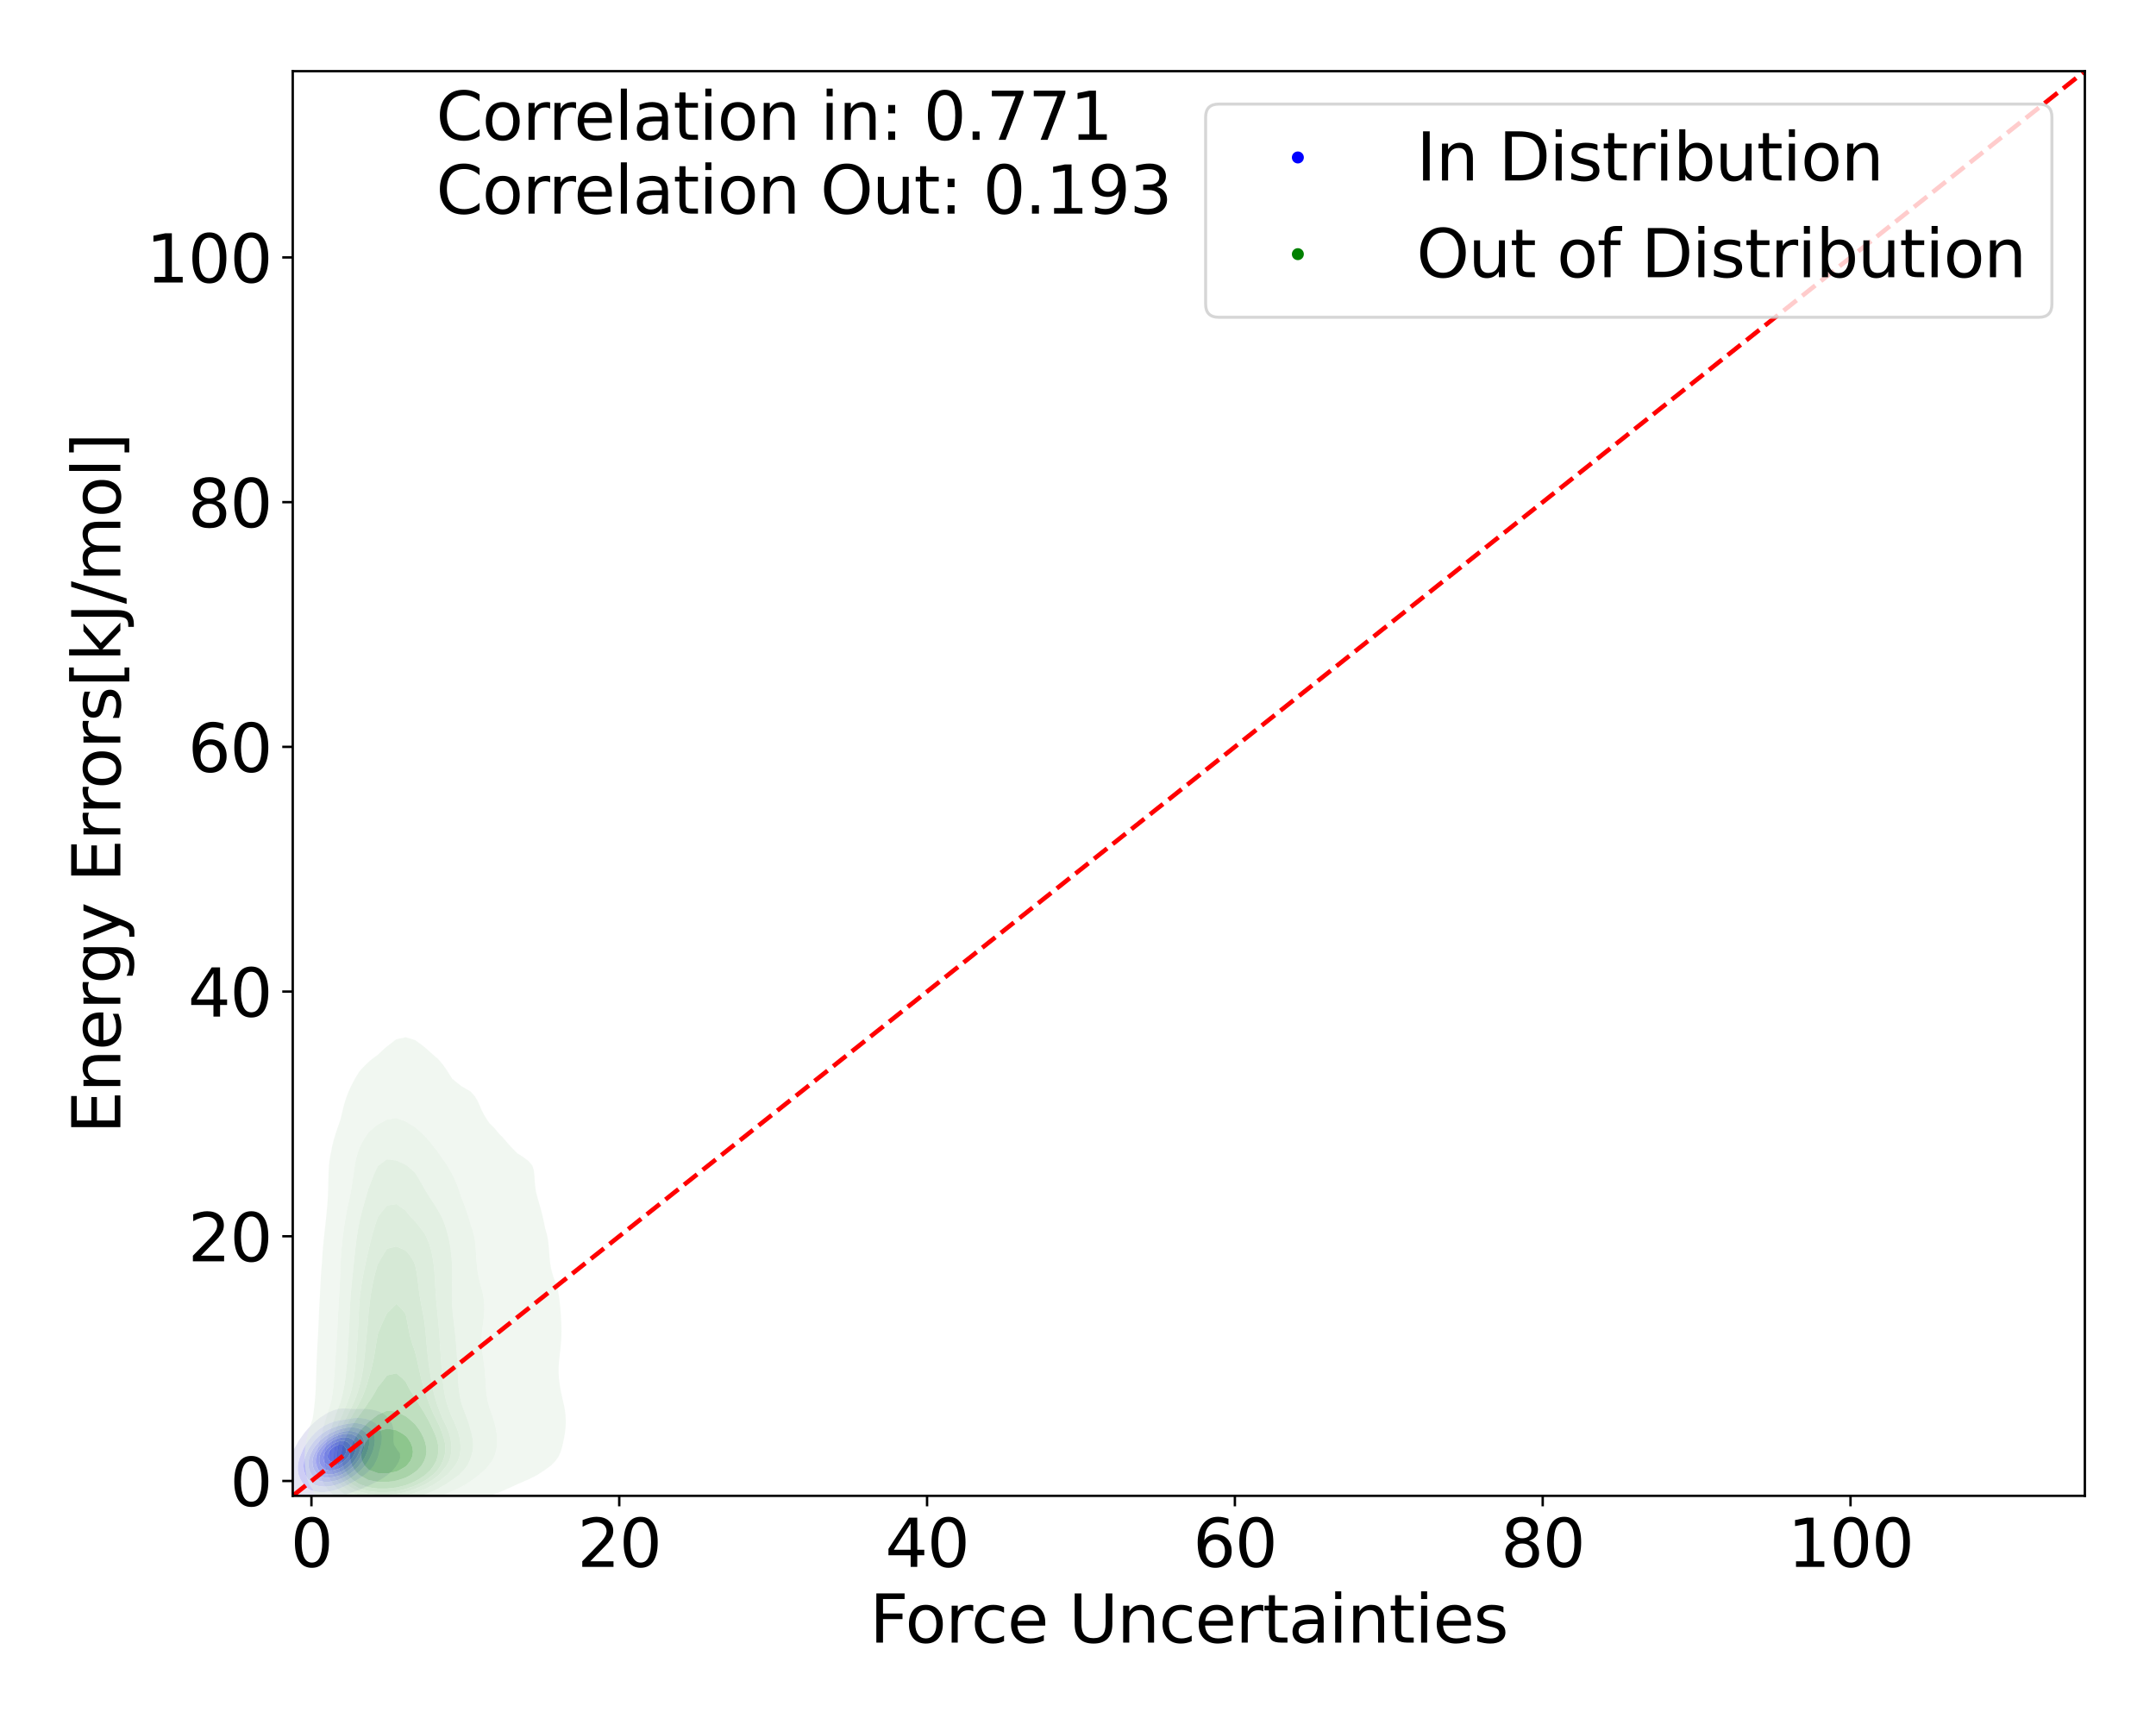 <?xml version="1.0" encoding="utf-8" standalone="no"?>
<!DOCTYPE svg PUBLIC "-//W3C//DTD SVG 1.1//EN"
  "http://www.w3.org/Graphics/SVG/1.1/DTD/svg11.dtd">
<svg xmlns:xlink="http://www.w3.org/1999/xlink" width="720pt" height="576pt" viewBox="0 0 720 576" xmlns="http://www.w3.org/2000/svg" version="1.1">
 <defs>
  <style type="text/css">*{stroke-linejoin: round; stroke-linecap: butt}</style>
 </defs>
 <g id="figure_1">
  <g id="patch_1">
   <path d="M 0 576 
L 720 576 
L 720 0 
L 0 0 
z
" style="fill: #ffffff"/>
  </g>
  <g id="axes_1">
   <g id="patch_2">
    <path d="M 97.76 499.48 
L 696.24 499.48 
L 696.24 23.76 
L 97.76 23.76 
z
" style="fill: #ffffff"/>
   </g>
   <g id="QuadContourSet_1">
    <path d="M 102.243 500.863 
L 103.778 501.215 
L 105.313 501.35 
L 106.848 501.314 
L 108.383 501.094 
L 109.241 500.859 
L 109.918 500.742 
L 111.453 500.37 
L 112.988 499.855 
L 114.026 499.445 
L 114.523 499.302 
L 116.058 498.856 
L 117.593 498.324 
L 118.348 498.031 
L 119.128 497.789 
L 120.663 497.211 
L 121.909 496.617 
L 122.198 496.494 
L 123.732 495.809 
L 124.903 495.203 
L 125.267 495.016 
L 126.802 494.222 
L 127.541 493.788 
L 128.337 493.292 
L 129.597 492.374 
L 129.872 492.141 
L 131.133 490.96 
L 131.407 490.636 
L 132.291 489.546 
L 132.942 488.444 
L 133.132 488.132 
L 133.617 486.718 
L 133.544 485.304 
L 132.942 484.488 
L 132.517 483.89 
L 131.604 482.476 
L 131.407 481.43 
L 131.377 481.061 
L 131.407 479.647 
L 131.407 479.647 
L 131.445 478.233 
L 131.407 477.884 
L 131.318 476.819 
L 130.922 475.405 
L 130.065 473.991 
L 129.872 473.764 
L 128.73 472.577 
L 128.337 472.267 
L 126.802 471.416 
L 125.969 471.163 
L 125.267 470.931 
L 123.732 470.618 
L 122.198 470.47 
L 120.663 470.445 
L 119.128 470.479 
L 117.593 470.474 
L 116.058 470.363 
L 114.523 470.285 
L 112.988 470.443 
L 111.453 470.889 
L 110.888 471.163 
L 109.918 471.518 
L 108.383 472.382 
L 108.115 472.577 
L 106.848 473.377 
L 106.105 473.991 
L 105.313 474.61 
L 104.456 475.405 
L 103.778 476.057 
L 103.04 476.819 
L 102.243 477.755 
L 101.823 478.233 
L 100.79 479.647 
L 100.708 479.776 
L 99.763 481.061 
L 99.174 482.19 
L 98.984 482.476 
L 98.206 483.89 
L 97.681 485.304 
L 97.639 485.443 
L 97.084 486.718 
L 96.651 488.132 
L 96.348 489.546 
L 96.147 490.96 
L 96.104 491.717 
L 96.042 492.374 
L 96.104 493.004 
L 96.164 493.788 
L 96.546 495.203 
L 97.269 496.617 
L 97.639 497.159 
L 98.188 498.031 
L 99.174 499.132 
L 99.513 499.445 
L 100.708 500.304 
L 102.232 500.859 
z
M 105.297 498.031 
L 103.778 497.608 
L 102.251 496.617 
L 102.243 496.611 
L 101.041 495.203 
L 100.708 494.62 
L 100.234 493.788 
L 99.698 492.374 
L 99.463 490.96 
L 99.478 489.546 
L 99.687 488.132 
L 100.068 486.718 
L 100.643 485.304 
L 100.708 485.17 
L 101.229 483.89 
L 102.028 482.476 
L 102.243 482.154 
L 102.925 481.061 
L 103.778 479.984 
L 104.056 479.647 
L 105.313 478.327 
L 105.417 478.233 
L 106.848 477.008 
L 107.14 476.819 
L 108.383 475.976 
L 109.659 475.405 
L 109.918 475.272 
L 111.453 474.71 
L 112.988 474.355 
L 114.523 474.102 
L 115.268 473.991 
L 116.058 473.826 
L 117.593 473.576 
L 119.128 473.458 
L 120.663 473.508 
L 122.198 473.759 
L 122.962 473.991 
L 123.732 474.232 
L 125.267 475.105 
L 125.626 475.405 
L 126.729 476.819 
L 126.802 476.994 
L 127.315 478.233 
L 127.524 479.647 
L 127.477 481.061 
L 127.254 482.476 
L 126.894 483.89 
L 126.802 484.202 
L 126.539 485.304 
L 126.125 486.718 
L 125.514 488.132 
L 125.267 488.552 
L 124.734 489.546 
L 123.732 490.716 
L 123.528 490.96 
L 122.198 492.132 
L 121.912 492.374 
L 120.663 493.257 
L 119.833 493.788 
L 119.128 494.207 
L 117.593 495.045 
L 117.291 495.203 
L 116.058 495.878 
L 114.523 496.547 
L 114.34 496.617 
L 112.988 497.229 
L 111.453 497.715 
L 109.918 498.031 
L 109.918 498.031 
L 108.383 498.234 
L 106.848 498.236 
L 105.313 498.035 
z
" clip-path="url(#p0b97d590f2)" style="fill: #e5e5f3"/>
    <path d="M 105.313 498.035 
L 106.848 498.236 
L 108.383 498.234 
L 109.918 498.031 
L 109.918 498.031 
L 111.453 497.715 
L 112.988 497.229 
L 114.34 496.617 
L 114.523 496.547 
L 116.058 495.878 
L 117.291 495.203 
L 117.593 495.045 
L 119.128 494.207 
L 119.833 493.788 
L 120.663 493.257 
L 121.912 492.374 
L 122.198 492.132 
L 123.528 490.96 
L 123.732 490.716 
L 124.734 489.546 
L 125.267 488.552 
L 125.514 488.132 
L 126.125 486.718 
L 126.539 485.304 
L 126.802 484.202 
L 126.894 483.89 
L 127.254 482.476 
L 127.477 481.061 
L 127.524 479.647 
L 127.315 478.233 
L 126.802 476.994 
L 126.729 476.819 
L 125.626 475.405 
L 125.267 475.105 
L 123.732 474.232 
L 122.962 473.991 
L 122.198 473.759 
L 120.663 473.508 
L 119.128 473.458 
L 117.593 473.576 
L 116.058 473.826 
L 115.268 473.991 
L 114.523 474.102 
L 112.988 474.355 
L 111.453 474.71 
L 109.918 475.272 
L 109.659 475.405 
L 108.383 475.976 
L 107.14 476.819 
L 106.848 477.008 
L 105.417 478.233 
L 105.313 478.327 
L 104.056 479.647 
L 103.778 479.984 
L 102.925 481.061 
L 102.243 482.154 
L 102.028 482.476 
L 101.229 483.89 
L 100.708 485.17 
L 100.643 485.304 
L 100.068 486.718 
L 99.687 488.132 
L 99.478 489.546 
L 99.463 490.96 
L 99.698 492.374 
L 100.234 493.788 
L 100.708 494.62 
L 101.041 495.203 
L 102.243 496.611 
L 102.251 496.617 
L 103.778 497.608 
L 105.297 498.031 
z
M 104.098 495.203 
L 103.778 494.956 
L 102.767 493.788 
L 102.243 492.854 
L 101.992 492.374 
L 101.519 490.96 
L 101.363 489.546 
L 101.479 488.132 
L 101.832 486.718 
L 102.243 485.717 
L 102.385 485.304 
L 103.043 483.89 
L 103.778 482.744 
L 103.945 482.476 
L 105.017 481.061 
L 105.313 480.726 
L 106.386 479.647 
L 106.848 479.228 
L 108.243 478.233 
L 108.383 478.134 
L 109.918 477.253 
L 111.037 476.819 
L 111.453 476.636 
L 112.988 476.081 
L 114.523 475.688 
L 116.058 475.405 
L 116.058 475.405 
L 117.593 475.194 
L 119.128 475.196 
L 120.46 475.405 
L 120.663 475.437 
L 122.198 475.943 
L 123.564 476.819 
L 123.732 476.986 
L 124.663 478.233 
L 125.113 479.647 
L 125.198 481.061 
L 125.052 482.476 
L 124.73 483.89 
L 124.24 485.304 
L 123.732 486.346 
L 123.573 486.718 
L 122.801 488.132 
L 122.198 488.931 
L 121.758 489.546 
L 120.663 490.7 
L 120.415 490.96 
L 119.128 492.072 
L 118.752 492.374 
L 117.593 493.214 
L 116.674 493.788 
L 116.058 494.168 
L 114.523 494.958 
L 113.908 495.203 
L 112.988 495.61 
L 111.453 496.073 
L 109.918 496.333 
L 108.383 496.41 
L 106.848 496.305 
L 105.313 495.913 
z
" clip-path="url(#p0b97d590f2)" style="fill: #cdcdf5"/>
    <path d="M 105.313 495.913 
L 106.848 496.305 
L 108.383 496.41 
L 109.918 496.333 
L 111.453 496.073 
L 112.988 495.61 
L 113.908 495.203 
L 114.523 494.958 
L 116.058 494.168 
L 116.674 493.788 
L 117.593 493.214 
L 118.752 492.374 
L 119.128 492.072 
L 120.415 490.96 
L 120.663 490.7 
L 121.758 489.546 
L 122.198 488.931 
L 122.801 488.132 
L 123.573 486.718 
L 123.732 486.346 
L 124.24 485.304 
L 124.73 483.89 
L 125.052 482.476 
L 125.198 481.061 
L 125.113 479.647 
L 124.663 478.233 
L 123.732 476.986 
L 123.564 476.819 
L 122.198 475.943 
L 120.663 475.437 
L 120.46 475.405 
L 119.128 475.196 
L 117.593 475.194 
L 116.058 475.405 
L 116.058 475.405 
L 114.523 475.688 
L 112.988 476.081 
L 111.453 476.636 
L 111.037 476.819 
L 109.918 477.253 
L 108.383 478.134 
L 108.243 478.233 
L 106.848 479.228 
L 106.386 479.647 
L 105.313 480.726 
L 105.017 481.061 
L 103.945 482.476 
L 103.778 482.744 
L 103.043 483.89 
L 102.385 485.304 
L 102.243 485.717 
L 101.832 486.718 
L 101.479 488.132 
L 101.363 489.546 
L 101.519 490.96 
L 101.992 492.374 
L 102.243 492.854 
L 102.767 493.788 
L 103.778 494.956 
L 104.098 495.203 
z
M 105.312 493.788 
L 104.036 492.374 
L 103.778 491.91 
L 103.326 490.96 
L 102.995 489.546 
L 102.994 488.132 
L 103.281 486.718 
L 103.778 485.479 
L 103.84 485.304 
L 104.552 483.89 
L 105.313 482.814 
L 105.555 482.476 
L 106.848 481.061 
L 106.848 481.061 
L 108.383 479.757 
L 108.543 479.647 
L 109.918 478.742 
L 110.98 478.233 
L 111.453 477.993 
L 112.988 477.378 
L 114.523 476.955 
L 115.305 476.819 
L 116.058 476.66 
L 117.593 476.572 
L 119.128 476.75 
L 119.372 476.819 
L 120.663 477.256 
L 122.102 478.233 
L 122.198 478.346 
L 123.012 479.647 
L 123.312 481.061 
L 123.259 482.476 
L 122.962 483.89 
L 122.449 485.304 
L 122.198 485.802 
L 121.772 486.718 
L 120.885 488.132 
L 120.663 488.413 
L 119.774 489.546 
L 119.128 490.205 
L 118.34 490.96 
L 117.593 491.579 
L 116.488 492.374 
L 116.058 492.665 
L 114.523 493.515 
L 113.853 493.788 
L 112.988 494.158 
L 111.453 494.585 
L 109.918 494.799 
L 108.383 494.812 
L 106.848 494.552 
L 105.313 493.79 
z
" clip-path="url(#p0b97d590f2)" style="fill: #b1b1f6"/>
    <path d="M 105.313 493.79 
L 106.848 494.552 
L 108.383 494.812 
L 109.918 494.799 
L 111.453 494.585 
L 112.988 494.158 
L 113.853 493.788 
L 114.523 493.515 
L 116.058 492.665 
L 116.488 492.374 
L 117.593 491.579 
L 118.34 490.96 
L 119.128 490.205 
L 119.774 489.546 
L 120.663 488.413 
L 120.885 488.132 
L 121.772 486.718 
L 122.198 485.802 
L 122.449 485.304 
L 122.962 483.89 
L 123.259 482.476 
L 123.312 481.061 
L 123.012 479.647 
L 122.198 478.346 
L 122.102 478.233 
L 120.663 477.256 
L 119.372 476.819 
L 119.128 476.75 
L 117.593 476.572 
L 116.058 476.66 
L 115.305 476.819 
L 114.523 476.955 
L 112.988 477.378 
L 111.453 477.993 
L 110.98 478.233 
L 109.918 478.742 
L 108.543 479.647 
L 108.383 479.757 
L 106.848 481.061 
L 106.848 481.061 
L 105.555 482.476 
L 105.313 482.814 
L 104.552 483.89 
L 103.84 485.304 
L 103.778 485.479 
L 103.281 486.718 
L 102.994 488.132 
L 102.995 489.546 
L 103.326 490.96 
L 103.778 491.91 
L 104.036 492.374 
L 105.312 493.788 
z
M 106.145 492.374 
L 105.313 491.485 
L 104.972 490.96 
L 104.433 489.546 
L 104.299 488.132 
L 104.506 486.718 
L 105.023 485.304 
L 105.313 484.795 
L 105.808 483.89 
L 106.848 482.549 
L 106.908 482.476 
L 108.366 481.061 
L 108.383 481.047 
L 109.918 479.922 
L 110.401 479.647 
L 111.453 479.059 
L 112.988 478.439 
L 113.733 478.233 
L 114.523 477.991 
L 116.058 477.772 
L 117.593 477.832 
L 119.128 478.233 
L 119.128 478.233 
L 120.663 479.275 
L 121.002 479.647 
L 121.622 481.061 
L 121.71 482.476 
L 121.47 483.89 
L 120.976 485.304 
L 120.663 485.919 
L 120.267 486.718 
L 119.329 488.132 
L 119.128 488.376 
L 118.106 489.546 
L 117.593 490.036 
L 116.478 490.96 
L 116.058 491.272 
L 114.523 492.189 
L 114.092 492.374 
L 112.988 492.847 
L 111.453 493.263 
L 109.918 493.45 
L 108.383 493.379 
L 106.848 492.881 
z
" clip-path="url(#p0b97d590f2)" style="fill: #9595f7"/>
    <path d="M 106.848 492.881 
L 108.383 493.379 
L 109.918 493.45 
L 111.453 493.263 
L 112.988 492.847 
L 114.092 492.374 
L 114.523 492.189 
L 116.058 491.272 
L 116.478 490.96 
L 117.593 490.036 
L 118.106 489.546 
L 119.128 488.376 
L 119.329 488.132 
L 120.267 486.718 
L 120.663 485.919 
L 120.976 485.304 
L 121.47 483.89 
L 121.71 482.476 
L 121.622 481.061 
L 121.002 479.647 
L 120.663 479.275 
L 119.128 478.233 
L 119.128 478.233 
L 117.593 477.832 
L 116.058 477.772 
L 114.523 477.991 
L 113.733 478.233 
L 112.988 478.439 
L 111.453 479.059 
L 110.401 479.647 
L 109.918 479.922 
L 108.383 481.047 
L 108.366 481.061 
L 106.908 482.476 
L 106.848 482.549 
L 105.808 483.89 
L 105.313 484.795 
L 105.023 485.304 
L 104.506 486.718 
L 104.299 488.132 
L 104.433 489.546 
L 104.972 490.96 
L 105.313 491.485 
L 106.145 492.374 
z
M 106.462 490.96 
L 105.625 489.546 
L 105.337 488.132 
L 105.477 486.718 
L 105.956 485.304 
L 106.773 483.89 
L 106.848 483.793 
L 107.929 482.476 
L 108.383 482.036 
L 109.559 481.061 
L 109.918 480.798 
L 111.453 479.898 
L 112.034 479.647 
L 112.988 479.234 
L 114.523 478.833 
L 116.058 478.707 
L 117.593 478.935 
L 119.125 479.647 
L 119.128 479.65 
L 120.198 481.061 
L 120.467 482.476 
L 120.294 483.89 
L 119.822 485.304 
L 119.128 486.631 
L 119.081 486.718 
L 118.074 488.132 
L 117.593 488.671 
L 116.698 489.546 
L 116.058 490.082 
L 114.734 490.96 
L 114.523 491.089 
L 112.988 491.783 
L 111.453 492.207 
L 109.918 492.374 
L 108.383 492.187 
L 106.848 491.358 
z
" clip-path="url(#p0b97d590f2)" style="fill: #7b7bf9"/>
    <path d="M 106.848 491.358 
L 108.383 492.187 
L 109.918 492.374 
L 111.453 492.207 
L 112.988 491.783 
L 114.523 491.089 
L 114.734 490.96 
L 116.058 490.082 
L 116.698 489.546 
L 117.593 488.671 
L 118.074 488.132 
L 119.081 486.718 
L 119.128 486.631 
L 119.822 485.304 
L 120.294 483.89 
L 120.467 482.476 
L 120.198 481.061 
L 119.128 479.65 
L 119.125 479.647 
L 117.593 478.935 
L 116.058 478.707 
L 114.523 478.833 
L 112.988 479.234 
L 112.034 479.647 
L 111.453 479.898 
L 109.918 480.798 
L 109.559 481.061 
L 108.383 482.036 
L 107.929 482.476 
L 106.848 483.793 
L 106.773 483.89 
L 105.956 485.304 
L 105.477 486.718 
L 105.337 488.132 
L 105.625 489.546 
L 106.462 490.96 
z
M 109.497 490.96 
L 108.383 490.608 
L 107.234 489.546 
L 106.848 488.783 
L 106.63 488.132 
L 106.625 486.718 
L 106.848 486.004 
L 107.069 485.304 
L 107.903 483.89 
L 108.383 483.321 
L 109.193 482.476 
L 109.918 481.867 
L 111.125 481.061 
L 111.453 480.864 
L 112.988 480.219 
L 114.523 479.869 
L 116.058 479.902 
L 117.593 480.501 
L 118.267 481.061 
L 118.927 482.476 
L 118.887 483.89 
L 118.436 485.304 
L 117.661 486.718 
L 117.593 486.811 
L 116.502 488.132 
L 116.058 488.564 
L 114.804 489.546 
L 114.523 489.738 
L 112.988 490.504 
L 111.453 490.96 
L 111.453 490.96 
L 109.918 491.058 
z
" clip-path="url(#p0b97d590f2)" style="fill: #5f5ffa"/>
    <path d="M 109.918 491.058 
L 111.453 490.96 
L 111.453 490.96 
L 112.988 490.504 
L 114.523 489.738 
L 114.804 489.546 
L 116.058 488.564 
L 116.502 488.132 
L 117.593 486.811 
L 117.661 486.718 
L 118.436 485.304 
L 118.887 483.89 
L 118.927 482.476 
L 118.267 481.061 
L 117.593 480.501 
L 116.058 479.902 
L 114.523 479.869 
L 112.988 480.219 
L 111.453 480.864 
L 111.125 481.061 
L 109.918 481.867 
L 109.193 482.476 
L 108.383 483.321 
L 107.903 483.89 
L 107.069 485.304 
L 106.848 486.004 
L 106.625 486.718 
L 106.63 488.132 
L 106.848 488.783 
L 107.234 489.546 
L 108.383 490.608 
L 109.497 490.96 
z
M 109.918 489.546 
L 109.918 489.546 
L 108.383 488.424 
L 108.203 488.132 
L 107.945 486.718 
L 108.262 485.304 
L 108.383 485.096 
L 109.171 483.89 
L 109.918 483.107 
L 110.684 482.476 
L 111.453 481.966 
L 112.988 481.296 
L 114.403 481.061 
L 114.523 481.043 
L 114.637 481.061 
L 116.058 481.473 
L 117.078 482.476 
L 117.332 483.89 
L 116.933 485.304 
L 116.103 486.718 
L 116.058 486.772 
L 114.675 488.132 
L 114.523 488.252 
L 112.988 489.126 
L 111.644 489.546 
L 111.453 489.6 
z
" clip-path="url(#p0b97d590f2)" style="fill: #4141fc"/>
    <path d="M 111.453 489.6 
L 111.644 489.546 
L 112.988 489.126 
L 114.523 488.252 
L 114.675 488.132 
L 116.058 486.772 
L 116.103 486.718 
L 116.933 485.304 
L 117.332 483.89 
L 117.078 482.476 
L 116.058 481.473 
L 114.637 481.061 
L 114.523 481.043 
L 114.403 481.061 
L 112.988 481.296 
L 111.453 481.966 
L 110.684 482.476 
L 109.918 483.107 
L 109.171 483.89 
L 108.383 485.096 
L 108.262 485.304 
L 107.945 486.718 
L 108.203 488.132 
L 108.383 488.424 
L 109.918 489.546 
L 109.918 489.546 
z
M 110.942 488.132 
L 109.918 487.702 
L 109.377 486.718 
L 109.525 485.304 
L 109.918 484.632 
L 110.5 483.89 
L 111.453 483.121 
L 112.758 482.476 
L 112.988 482.387 
L 114.523 482.406 
L 114.679 482.476 
L 115.731 483.89 
L 115.447 485.304 
L 114.523 486.718 
L 114.523 486.718 
L 112.988 487.771 
L 111.849 488.132 
L 111.453 488.232 
z
" clip-path="url(#p0b97d590f2)" style="fill: #2626fd"/>
    <path d="M 111.453 488.232 
L 111.849 488.132 
L 112.988 487.771 
L 114.523 486.718 
L 114.523 486.718 
L 115.447 485.304 
L 115.731 483.89 
L 114.679 482.476 
L 114.523 482.406 
L 112.988 482.387 
L 112.758 482.476 
L 111.453 483.121 
L 110.5 483.89 
L 109.918 484.632 
L 109.525 485.304 
L 109.377 486.718 
L 109.918 487.702 
L 110.942 488.132 
z
" clip-path="url(#p0b97d590f2)" style="fill: #0c0cfe"/>
   </g>
   <g id="QuadContourSet_2">
    <path d="M 116.842 506.584 
L 119.948 507.263 
L 123.053 507.568 
L 126.158 507.663 
L 129.264 507.613 
L 132.369 507.426 
L 135.474 507.027 
L 138.504 506.379 
L 138.58 506.367 
L 141.685 505.808 
L 144.79 504.98 
L 145.274 504.837 
L 147.896 504.166 
L 150.787 503.294 
L 151.001 503.235 
L 154.107 502.407 
L 156.026 501.751 
L 157.212 501.354 
L 160.317 500.317 
L 160.712 500.208 
L 163.423 499.487 
L 165.83 498.665 
L 166.528 498.417 
L 169.466 497.122 
L 169.633 497.038 
L 172.739 495.605 
L 172.809 495.58 
L 175.844 494.27 
L 176.415 494.037 
L 178.949 492.751 
L 179.444 492.494 
L 181.819 490.951 
L 182.055 490.748 
L 183.962 489.408 
L 185.16 488.178 
L 185.478 487.865 
L 186.548 486.322 
L 187.23 484.78 
L 187.696 483.237 
L 188.057 481.694 
L 188.265 480.679 
L 188.368 480.151 
L 188.625 478.608 
L 188.819 477.065 
L 188.928 475.523 
L 188.936 473.98 
L 188.839 472.437 
L 188.645 470.894 
L 188.366 469.351 
L 188.265 468.897 
L 188.016 467.808 
L 187.662 466.266 
L 187.339 464.723 
L 187.057 463.18 
L 186.825 461.637 
L 186.655 460.094 
L 186.56 458.551 
L 186.551 457.009 
L 186.624 455.466 
L 186.761 453.923 
L 186.934 452.38 
L 187.113 450.837 
L 187.274 449.294 
L 187.399 447.751 
L 187.479 446.209 
L 187.511 444.666 
L 187.499 443.123 
L 187.449 441.58 
L 187.367 440.037 
L 187.258 438.494 
L 187.129 436.952 
L 186.98 435.409 
L 186.807 433.866 
L 186.594 432.323 
L 186.305 430.78 
L 185.891 429.237 
L 185.305 427.695 
L 185.16 427.374 
L 184.733 426.152 
L 184.277 424.609 
L 183.935 423.066 
L 183.697 421.523 
L 183.538 419.98 
L 183.421 418.438 
L 183.31 416.895 
L 183.168 415.352 
L 182.962 413.809 
L 182.66 412.266 
L 182.231 410.723 
L 182.055 410.215 
L 181.853 409.18 
L 181.533 407.638 
L 181.187 406.095 
L 180.809 404.552 
L 180.392 403.009 
L 179.947 401.466 
L 179.501 399.923 
L 179.099 398.381 
L 178.949 397.616 
L 178.824 396.838 
L 178.651 395.295 
L 178.539 393.752 
L 178.446 392.209 
L 178.255 390.666 
L 177.724 389.124 
L 176.411 387.581 
L 175.844 387.194 
L 174.269 386.038 
L 172.739 385.096 
L 172.154 384.495 
L 170.66 382.952 
L 169.633 381.859 
L 169.274 381.409 
L 167.958 379.867 
L 166.528 378.427 
L 166.452 378.324 
L 165.194 376.781 
L 163.641 375.238 
L 163.423 375.023 
L 162.531 373.695 
L 161.597 372.152 
L 160.808 370.609 
L 160.317 369.479 
L 160.148 369.067 
L 159.46 367.524 
L 158.512 365.981 
L 157.212 364.525 
L 157.082 364.438 
L 154.469 362.895 
L 154.107 362.697 
L 152.409 361.352 
L 151.001 360.19 
L 150.761 359.81 
L 149.793 358.267 
L 148.775 356.724 
L 147.896 355.508 
L 147.665 355.181 
L 146.321 353.638 
L 144.79 352.318 
L 144.543 352.095 
L 142.81 350.553 
L 141.685 349.572 
L 140.959 349.01 
L 138.86 347.467 
L 138.58 347.271 
L 135.474 346.348 
L 132.369 347.012 
L 131.755 347.467 
L 129.754 349.01 
L 129.264 349.391 
L 127.908 350.553 
L 126.302 352.095 
L 126.158 352.237 
L 124.223 353.638 
L 123.053 354.641 
L 122.478 355.181 
L 120.949 356.724 
L 119.948 357.861 
L 119.702 358.267 
L 118.762 359.81 
L 117.901 361.352 
L 117.138 362.895 
L 116.842 363.554 
L 116.443 364.438 
L 115.818 365.981 
L 115.29 367.524 
L 114.844 369.067 
L 114.455 370.609 
L 114.096 372.152 
L 113.743 373.695 
L 113.737 373.717 
L 113.213 375.238 
L 112.675 376.781 
L 112.153 378.324 
L 111.671 379.867 
L 111.249 381.409 
L 110.895 382.952 
L 110.632 384.382 
L 110.601 384.495 
L 110.267 386.038 
L 110.028 387.581 
L 109.866 389.124 
L 109.764 390.666 
L 109.702 392.209 
L 109.665 393.752 
L 109.636 395.295 
L 109.602 396.838 
L 109.55 398.381 
L 109.475 399.923 
L 109.375 401.466 
L 109.252 403.009 
L 109.112 404.552 
L 108.958 406.095 
L 108.796 407.638 
L 108.629 409.18 
L 108.46 410.723 
L 108.293 412.266 
L 108.131 413.809 
L 107.98 415.352 
L 107.841 416.895 
L 107.719 418.438 
L 107.614 419.98 
L 107.526 421.523 
L 107.526 421.523 
L 107.382 423.066 
L 107.265 424.609 
L 107.168 426.152 
L 107.083 427.695 
L 107.003 429.237 
L 106.923 430.78 
L 106.84 432.323 
L 106.757 433.866 
L 106.676 435.409 
L 106.6 436.952 
L 106.53 438.494 
L 106.464 440.037 
L 106.399 441.58 
L 106.331 443.123 
L 106.256 444.666 
L 106.174 446.209 
L 106.087 447.751 
L 106 449.294 
L 105.917 450.837 
L 105.842 452.38 
L 105.776 453.923 
L 105.717 455.466 
L 105.665 457.009 
L 105.616 458.551 
L 105.567 460.094 
L 105.514 461.637 
L 105.452 463.18 
L 105.376 464.723 
L 105.278 466.266 
L 105.153 467.808 
L 104.998 469.351 
L 104.813 470.894 
L 104.606 472.437 
L 104.421 473.715 
L 104.337 473.98 
L 103.802 475.523 
L 103.298 477.065 
L 102.853 478.608 
L 102.479 480.151 
L 102.181 481.694 
L 101.96 483.237 
L 101.814 484.78 
L 101.741 486.322 
L 101.741 487.865 
L 101.819 489.408 
L 101.984 490.951 
L 102.257 492.494 
L 102.675 494.037 
L 103.303 495.58 
L 104.249 497.122 
L 104.421 497.353 
L 105.002 498.665 
L 106.064 500.208 
L 107.526 501.558 
L 107.702 501.751 
L 109.468 503.294 
L 110.632 504.039 
L 112.107 504.837 
L 113.737 505.617 
L 116.235 506.379 
z
M 120.511 503.294 
L 119.948 503.216 
L 116.842 502.384 
L 115.42 501.751 
L 113.737 500.914 
L 112.634 500.208 
L 110.82 498.665 
L 110.632 498.463 
L 109.317 497.122 
L 108.315 495.58 
L 107.67 494.037 
L 107.526 493.557 
L 107.029 492.494 
L 106.542 490.951 
L 106.25 489.408 
L 106.11 487.865 
L 106.096 486.322 
L 106.196 484.78 
L 106.407 483.237 
L 106.729 481.694 
L 107.165 480.151 
L 107.526 479.103 
L 107.622 478.608 
L 107.955 477.065 
L 108.338 475.523 
L 108.762 473.98 
L 109.22 472.437 
L 109.696 470.894 
L 110.174 469.351 
L 110.632 467.808 
L 110.632 467.808 
L 110.887 466.266 
L 111.113 464.723 
L 111.305 463.18 
L 111.464 461.637 
L 111.596 460.094 
L 111.707 458.551 
L 111.806 457.009 
L 111.899 455.466 
L 111.992 453.923 
L 112.089 452.38 
L 112.191 450.837 
L 112.297 449.294 
L 112.404 447.751 
L 112.507 446.209 
L 112.603 444.666 
L 112.689 443.123 
L 112.766 441.58 
L 112.84 440.037 
L 112.913 438.494 
L 112.991 436.952 
L 113.077 435.409 
L 113.17 433.866 
L 113.267 432.323 
L 113.362 430.78 
L 113.449 429.237 
L 113.524 427.695 
L 113.587 426.152 
L 113.643 424.609 
L 113.702 423.066 
L 113.737 422.314 
L 113.765 421.523 
L 113.839 419.98 
L 113.937 418.438 
L 114.061 416.895 
L 114.208 415.352 
L 114.377 413.809 
L 114.565 412.266 
L 114.771 410.723 
L 114.995 409.18 
L 115.238 407.638 
L 115.502 406.095 
L 115.788 404.552 
L 116.097 403.009 
L 116.427 401.466 
L 116.773 399.923 
L 116.842 399.605 
L 117.066 398.381 
L 117.334 396.838 
L 117.586 395.295 
L 117.819 393.752 
L 118.037 392.209 
L 118.253 390.666 
L 118.488 389.124 
L 118.772 387.581 
L 119.133 386.038 
L 119.597 384.495 
L 119.948 383.545 
L 120.186 382.952 
L 120.948 381.409 
L 121.869 379.867 
L 122.918 378.324 
L 123.053 378.132 
L 124.596 376.781 
L 126.158 375.489 
L 126.66 375.238 
L 129.264 373.835 
L 130.24 373.695 
L 132.369 373.341 
L 133.366 373.695 
L 135.474 374.448 
L 136.774 375.238 
L 138.58 376.357 
L 139.063 376.781 
L 140.809 378.324 
L 141.685 379.129 
L 142.355 379.867 
L 143.681 381.409 
L 144.79 382.876 
L 144.857 382.952 
L 146.111 384.495 
L 147.201 386.038 
L 147.896 387.128 
L 148.239 387.581 
L 149.326 389.124 
L 150.265 390.666 
L 151.001 392.078 
L 151.073 392.209 
L 151.849 393.752 
L 152.503 395.295 
L 153.075 396.838 
L 153.599 398.381 
L 154.095 399.923 
L 154.107 399.958 
L 154.715 401.466 
L 155.301 403.009 
L 155.847 404.552 
L 156.356 406.095 
L 156.826 407.638 
L 157.212 409.038 
L 157.269 409.18 
L 157.81 410.723 
L 158.234 412.266 
L 158.54 413.809 
L 158.744 415.352 
L 158.876 416.895 
L 158.97 418.438 
L 159.058 419.98 
L 159.166 421.523 
L 159.316 423.066 
L 159.521 424.609 
L 159.792 426.152 
L 160.129 427.695 
L 160.317 428.458 
L 160.541 429.237 
L 160.96 430.78 
L 161.313 432.323 
L 161.572 433.866 
L 161.722 435.409 
L 161.76 436.952 
L 161.699 438.494 
L 161.558 440.037 
L 161.369 441.58 
L 161.165 443.123 
L 160.986 444.666 
L 160.865 446.209 
L 160.826 447.751 
L 160.878 449.294 
L 161.012 450.837 
L 161.205 452.38 
L 161.425 453.923 
L 161.641 455.466 
L 161.829 457.009 
L 161.977 458.551 
L 162.086 460.094 
L 162.172 461.637 
L 162.264 463.18 
L 162.393 464.723 
L 162.592 466.266 
L 162.879 467.808 
L 163.248 469.351 
L 163.423 469.978 
L 163.755 470.894 
L 164.312 472.437 
L 164.815 473.98 
L 165.245 475.523 
L 165.59 477.065 
L 165.838 478.608 
L 165.98 480.151 
L 166.002 481.694 
L 165.882 483.237 
L 165.593 484.78 
L 165.087 486.322 
L 164.289 487.865 
L 163.423 489.001 
L 163.166 489.408 
L 161.779 490.951 
L 160.317 492.071 
L 159.926 492.494 
L 157.987 494.037 
L 157.212 494.512 
L 155.685 495.58 
L 154.107 496.447 
L 152.812 497.122 
L 151.001 497.932 
L 149.4 498.665 
L 147.896 499.286 
L 145.63 500.208 
L 144.79 500.533 
L 141.685 501.561 
L 140.974 501.751 
L 138.58 502.448 
L 135.474 503.11 
L 134.12 503.294 
L 132.369 503.597 
L 129.264 503.861 
L 126.158 503.911 
L 123.053 503.726 
z
" clip-path="url(#p0b97d590f2)" style="fill: #e5f0e5; fill-opacity: 0.5"/>
    <path d="M 123.053 503.726 
L 126.158 503.911 
L 129.264 503.861 
L 132.369 503.597 
L 134.12 503.294 
L 135.474 503.11 
L 138.58 502.448 
L 140.974 501.751 
L 141.685 501.561 
L 144.79 500.533 
L 145.63 500.208 
L 147.896 499.286 
L 149.4 498.665 
L 151.001 497.932 
L 152.812 497.122 
L 154.107 496.447 
L 155.685 495.58 
L 157.212 494.512 
L 157.987 494.037 
L 159.926 492.494 
L 160.317 492.071 
L 161.779 490.951 
L 163.166 489.408 
L 163.423 489.001 
L 164.289 487.865 
L 165.087 486.322 
L 165.593 484.78 
L 165.882 483.237 
L 166.002 481.694 
L 165.98 480.151 
L 165.838 478.608 
L 165.59 477.065 
L 165.245 475.523 
L 164.815 473.98 
L 164.312 472.437 
L 163.755 470.894 
L 163.423 469.978 
L 163.248 469.351 
L 162.879 467.808 
L 162.592 466.266 
L 162.393 464.723 
L 162.264 463.18 
L 162.172 461.637 
L 162.086 460.094 
L 161.977 458.551 
L 161.829 457.009 
L 161.641 455.466 
L 161.425 453.923 
L 161.205 452.38 
L 161.012 450.837 
L 160.878 449.294 
L 160.826 447.751 
L 160.865 446.209 
L 160.986 444.666 
L 161.165 443.123 
L 161.369 441.58 
L 161.558 440.037 
L 161.699 438.494 
L 161.76 436.952 
L 161.722 435.409 
L 161.572 433.866 
L 161.313 432.323 
L 160.96 430.78 
L 160.541 429.237 
L 160.317 428.458 
L 160.129 427.695 
L 159.792 426.152 
L 159.521 424.609 
L 159.316 423.066 
L 159.166 421.523 
L 159.058 419.98 
L 158.97 418.438 
L 158.876 416.895 
L 158.744 415.352 
L 158.54 413.809 
L 158.234 412.266 
L 157.81 410.723 
L 157.269 409.18 
L 157.212 409.038 
L 156.826 407.638 
L 156.356 406.095 
L 155.847 404.552 
L 155.301 403.009 
L 154.715 401.466 
L 154.107 399.958 
L 154.095 399.923 
L 153.599 398.381 
L 153.075 396.838 
L 152.503 395.295 
L 151.849 393.752 
L 151.073 392.209 
L 151.001 392.078 
L 150.265 390.666 
L 149.326 389.124 
L 148.239 387.581 
L 147.896 387.128 
L 147.201 386.038 
L 146.111 384.495 
L 144.857 382.952 
L 144.79 382.876 
L 143.681 381.409 
L 142.355 379.867 
L 141.685 379.129 
L 140.809 378.324 
L 139.063 376.781 
L 138.58 376.357 
L 136.774 375.238 
L 135.474 374.448 
L 133.366 373.695 
L 132.369 373.341 
L 130.24 373.695 
L 129.264 373.835 
L 126.66 375.238 
L 126.158 375.489 
L 124.596 376.781 
L 123.053 378.132 
L 122.918 378.324 
L 121.869 379.867 
L 120.948 381.409 
L 120.186 382.952 
L 119.948 383.545 
L 119.597 384.495 
L 119.133 386.038 
L 118.772 387.581 
L 118.488 389.124 
L 118.253 390.666 
L 118.037 392.209 
L 117.819 393.752 
L 117.586 395.295 
L 117.334 396.838 
L 117.066 398.381 
L 116.842 399.605 
L 116.773 399.923 
L 116.427 401.466 
L 116.097 403.009 
L 115.788 404.552 
L 115.502 406.095 
L 115.238 407.638 
L 114.995 409.18 
L 114.771 410.723 
L 114.565 412.266 
L 114.377 413.809 
L 114.208 415.352 
L 114.061 416.895 
L 113.937 418.438 
L 113.839 419.98 
L 113.765 421.523 
L 113.737 422.314 
L 113.702 423.066 
L 113.643 424.609 
L 113.587 426.152 
L 113.524 427.695 
L 113.449 429.237 
L 113.362 430.78 
L 113.267 432.323 
L 113.17 433.866 
L 113.077 435.409 
L 112.991 436.952 
L 112.913 438.494 
L 112.84 440.037 
L 112.766 441.58 
L 112.689 443.123 
L 112.603 444.666 
L 112.507 446.209 
L 112.404 447.751 
L 112.297 449.294 
L 112.191 450.837 
L 112.089 452.38 
L 111.992 453.923 
L 111.899 455.466 
L 111.806 457.009 
L 111.707 458.551 
L 111.596 460.094 
L 111.464 461.637 
L 111.305 463.18 
L 111.113 464.723 
L 110.887 466.266 
L 110.632 467.808 
L 110.632 467.808 
L 110.174 469.351 
L 109.696 470.894 
L 109.22 472.437 
L 108.762 473.98 
L 108.338 475.523 
L 107.955 477.065 
L 107.622 478.608 
L 107.526 479.103 
L 107.165 480.151 
L 106.729 481.694 
L 106.407 483.237 
L 106.196 484.78 
L 106.096 486.322 
L 106.11 487.865 
L 106.25 489.408 
L 106.542 490.951 
L 107.029 492.494 
L 107.526 493.557 
L 107.67 494.037 
L 108.315 495.58 
L 109.317 497.122 
L 110.632 498.463 
L 110.82 498.665 
L 112.634 500.208 
L 113.737 500.914 
L 115.42 501.751 
L 116.842 502.384 
L 119.948 503.216 
L 120.511 503.294 
z
M 117.756 500.208 
L 116.842 499.863 
L 114.71 498.665 
L 113.737 497.964 
L 112.719 497.122 
L 111.351 495.58 
L 110.632 494.371 
L 110.4 494.037 
L 109.58 492.494 
L 109.056 490.951 
L 108.741 489.408 
L 108.585 487.865 
L 108.557 486.322 
L 108.642 484.78 
L 108.831 483.237 
L 109.124 481.694 
L 109.519 480.151 
L 110.02 478.608 
L 110.626 477.065 
L 110.632 477.051 
L 111.072 475.523 
L 111.566 473.98 
L 112.103 472.437 
L 112.67 470.894 
L 113.255 469.351 
L 113.737 468.055 
L 113.811 467.808 
L 114.212 466.266 
L 114.57 464.723 
L 114.879 463.18 
L 115.141 461.637 
L 115.361 460.094 
L 115.546 458.551 
L 115.702 457.009 
L 115.836 455.466 
L 115.952 453.923 
L 116.056 452.38 
L 116.154 450.837 
L 116.249 449.294 
L 116.342 447.751 
L 116.433 446.209 
L 116.518 444.666 
L 116.596 443.123 
L 116.665 441.58 
L 116.727 440.037 
L 116.789 438.494 
L 116.842 437.335 
L 116.857 436.952 
L 116.929 435.409 
L 117.02 433.866 
L 117.131 432.323 
L 117.26 430.78 
L 117.404 429.237 
L 117.557 427.695 
L 117.716 426.152 
L 117.876 424.609 
L 118.034 423.066 
L 118.19 421.523 
L 118.346 419.98 
L 118.507 418.438 
L 118.676 416.895 
L 118.859 415.352 
L 119.059 413.809 
L 119.281 412.266 
L 119.529 410.723 
L 119.806 409.18 
L 119.948 408.477 
L 120.129 407.638 
L 120.491 406.095 
L 120.88 404.552 
L 121.292 403.009 
L 121.723 401.466 
L 122.167 399.923 
L 122.616 398.381 
L 123.053 396.883 
L 123.071 396.838 
L 123.669 395.295 
L 124.264 393.752 
L 124.877 392.209 
L 125.542 390.666 
L 126.158 389.424 
L 126.504 389.124 
L 128.547 387.581 
L 129.264 387.114 
L 132.369 387.493 
L 132.556 387.581 
L 135.474 388.915 
L 135.755 389.124 
L 137.624 390.666 
L 138.58 391.586 
L 139.005 392.209 
L 139.953 393.752 
L 140.826 395.295 
L 141.677 396.838 
L 141.685 396.853 
L 142.617 398.381 
L 143.592 399.923 
L 144.602 401.466 
L 144.79 401.749 
L 145.592 403.009 
L 146.515 404.552 
L 147.35 406.095 
L 147.896 407.236 
L 148.061 407.638 
L 148.629 409.18 
L 149.121 410.723 
L 149.543 412.266 
L 149.903 413.809 
L 150.206 415.352 
L 150.455 416.895 
L 150.652 418.438 
L 150.802 419.98 
L 150.908 421.523 
L 150.972 423.066 
L 151.001 424.609 
L 151.001 426.152 
L 150.981 427.695 
L 150.951 429.237 
L 150.926 430.78 
L 150.915 432.323 
L 150.929 433.866 
L 150.972 435.409 
L 151.001 436.009 
L 151.062 436.952 
L 151.203 438.494 
L 151.372 440.037 
L 151.556 441.58 
L 151.739 443.123 
L 151.913 444.666 
L 152.071 446.209 
L 152.216 447.751 
L 152.347 449.294 
L 152.466 450.837 
L 152.572 452.38 
L 152.663 453.923 
L 152.739 455.466 
L 152.806 457.009 
L 152.868 458.551 
L 152.937 460.094 
L 153.026 461.637 
L 153.152 463.18 
L 153.333 464.723 
L 153.583 466.266 
L 153.912 467.808 
L 154.107 468.546 
L 154.369 469.351 
L 154.937 470.894 
L 155.525 472.437 
L 156.095 473.98 
L 156.614 475.523 
L 157.055 477.065 
L 157.212 477.739 
L 157.468 478.608 
L 157.793 480.151 
L 157.962 481.694 
L 157.964 483.237 
L 157.778 484.78 
L 157.363 486.322 
L 157.212 486.664 
L 156.81 487.865 
L 156.02 489.408 
L 154.836 490.951 
L 154.107 491.647 
L 153.292 492.494 
L 151.209 494.037 
L 151.001 494.163 
L 148.938 495.58 
L 147.896 496.143 
L 146.221 497.122 
L 144.79 497.821 
L 142.827 498.665 
L 141.685 499.118 
L 138.58 500.112 
L 138.213 500.208 
L 135.474 500.967 
L 132.369 501.479 
L 129.264 501.712 
L 126.158 501.746 
L 123.053 501.55 
L 119.948 500.993 
z
" clip-path="url(#p0b97d590f2)" style="fill: #d8ead8; fill-opacity: 0.5"/>
    <path d="M 119.948 500.993 
L 123.053 501.55 
L 126.158 501.746 
L 129.264 501.712 
L 132.369 501.479 
L 135.474 500.967 
L 138.213 500.208 
L 138.58 500.112 
L 141.685 499.118 
L 142.827 498.665 
L 144.79 497.821 
L 146.221 497.122 
L 147.896 496.143 
L 148.938 495.58 
L 151.001 494.163 
L 151.209 494.037 
L 153.292 492.494 
L 154.107 491.647 
L 154.836 490.951 
L 156.02 489.408 
L 156.81 487.865 
L 157.212 486.664 
L 157.363 486.322 
L 157.778 484.78 
L 157.964 483.237 
L 157.962 481.694 
L 157.793 480.151 
L 157.468 478.608 
L 157.212 477.739 
L 157.055 477.065 
L 156.614 475.523 
L 156.095 473.98 
L 155.525 472.437 
L 154.937 470.894 
L 154.369 469.351 
L 154.107 468.546 
L 153.912 467.808 
L 153.583 466.266 
L 153.333 464.723 
L 153.152 463.18 
L 153.026 461.637 
L 152.937 460.094 
L 152.868 458.551 
L 152.806 457.009 
L 152.739 455.466 
L 152.663 453.923 
L 152.572 452.38 
L 152.466 450.837 
L 152.347 449.294 
L 152.216 447.751 
L 152.071 446.209 
L 151.913 444.666 
L 151.739 443.123 
L 151.556 441.58 
L 151.372 440.037 
L 151.203 438.494 
L 151.062 436.952 
L 151.001 436.009 
L 150.972 435.409 
L 150.929 433.866 
L 150.915 432.323 
L 150.926 430.78 
L 150.951 429.237 
L 150.981 427.695 
L 151.001 426.152 
L 151.001 424.609 
L 150.972 423.066 
L 150.908 421.523 
L 150.802 419.98 
L 150.652 418.438 
L 150.455 416.895 
L 150.206 415.352 
L 149.903 413.809 
L 149.543 412.266 
L 149.121 410.723 
L 148.629 409.18 
L 148.061 407.638 
L 147.896 407.236 
L 147.35 406.095 
L 146.515 404.552 
L 145.592 403.009 
L 144.79 401.749 
L 144.602 401.466 
L 143.592 399.923 
L 142.617 398.381 
L 141.685 396.853 
L 141.677 396.838 
L 140.826 395.295 
L 139.953 393.752 
L 139.005 392.209 
L 138.58 391.586 
L 137.624 390.666 
L 135.755 389.124 
L 135.474 388.915 
L 132.556 387.581 
L 132.369 387.493 
L 129.264 387.114 
L 128.547 387.581 
L 126.504 389.124 
L 126.158 389.424 
L 125.542 390.666 
L 124.877 392.209 
L 124.264 393.752 
L 123.669 395.295 
L 123.071 396.838 
L 123.053 396.883 
L 122.616 398.381 
L 122.167 399.923 
L 121.723 401.466 
L 121.292 403.009 
L 120.88 404.552 
L 120.491 406.095 
L 120.129 407.638 
L 119.948 408.477 
L 119.806 409.18 
L 119.529 410.723 
L 119.281 412.266 
L 119.059 413.809 
L 118.859 415.352 
L 118.676 416.895 
L 118.507 418.438 
L 118.346 419.98 
L 118.19 421.523 
L 118.034 423.066 
L 117.876 424.609 
L 117.716 426.152 
L 117.557 427.695 
L 117.404 429.237 
L 117.26 430.78 
L 117.131 432.323 
L 117.02 433.866 
L 116.929 435.409 
L 116.857 436.952 
L 116.842 437.335 
L 116.789 438.494 
L 116.727 440.037 
L 116.665 441.58 
L 116.596 443.123 
L 116.518 444.666 
L 116.433 446.209 
L 116.342 447.751 
L 116.249 449.294 
L 116.154 450.837 
L 116.056 452.38 
L 115.952 453.923 
L 115.836 455.466 
L 115.702 457.009 
L 115.546 458.551 
L 115.361 460.094 
L 115.141 461.637 
L 114.879 463.18 
L 114.57 464.723 
L 114.212 466.266 
L 113.811 467.808 
L 113.737 468.055 
L 113.255 469.351 
L 112.67 470.894 
L 112.103 472.437 
L 111.566 473.98 
L 111.072 475.523 
L 110.632 477.051 
L 110.626 477.065 
L 110.02 478.608 
L 109.519 480.151 
L 109.124 481.694 
L 108.831 483.237 
L 108.642 484.78 
L 108.557 486.322 
L 108.585 487.865 
L 108.741 489.408 
L 109.056 490.951 
L 109.58 492.494 
L 110.4 494.037 
L 110.632 494.371 
L 111.351 495.58 
L 112.719 497.122 
L 113.737 497.964 
L 114.71 498.665 
L 116.842 499.863 
L 117.756 500.208 
z
M 125.037 500.208 
L 123.053 500.05 
L 119.948 499.38 
L 118.196 498.665 
L 116.842 498.038 
L 115.422 497.122 
L 113.737 495.63 
L 113.685 495.58 
L 112.368 494.037 
L 111.51 492.494 
L 110.962 490.951 
L 110.632 489.408 
L 110.632 489.408 
L 110.388 487.865 
L 110.333 486.322 
L 110.443 484.78 
L 110.632 483.663 
L 110.681 483.237 
L 110.951 481.694 
L 111.314 480.151 
L 111.767 478.608 
L 112.311 477.065 
L 112.942 475.523 
L 113.652 473.98 
L 113.737 473.794 
L 114.282 472.437 
L 114.914 470.894 
L 115.543 469.351 
L 116.15 467.808 
L 116.717 466.266 
L 116.842 465.872 
L 117.182 464.723 
L 117.564 463.18 
L 117.882 461.637 
L 118.148 460.094 
L 118.371 458.551 
L 118.559 457.009 
L 118.718 455.466 
L 118.855 453.923 
L 118.976 452.38 
L 119.087 450.837 
L 119.194 449.294 
L 119.299 447.751 
L 119.403 446.209 
L 119.503 444.666 
L 119.596 443.123 
L 119.678 441.58 
L 119.749 440.037 
L 119.814 438.494 
L 119.883 436.952 
L 119.948 435.781 
L 119.97 435.409 
L 120.094 433.866 
L 120.253 432.323 
L 120.449 430.78 
L 120.677 429.237 
L 120.934 427.695 
L 121.212 426.152 
L 121.51 424.609 
L 121.823 423.066 
L 122.151 421.523 
L 122.488 419.98 
L 122.83 418.438 
L 123.053 417.405 
L 123.18 416.895 
L 123.554 415.352 
L 123.94 413.809 
L 124.346 412.266 
L 124.779 410.723 
L 125.244 409.18 
L 125.746 407.638 
L 126.158 406.461 
L 126.409 406.095 
L 127.565 404.552 
L 128.835 403.009 
L 129.264 402.521 
L 132.369 402.045 
L 133.779 403.009 
L 135.474 404.247 
L 135.698 404.552 
L 136.949 406.095 
L 138.444 407.638 
L 138.58 407.761 
L 139.728 409.18 
L 140.958 410.723 
L 141.685 411.716 
L 141.994 412.266 
L 142.735 413.809 
L 143.332 415.352 
L 143.809 416.895 
L 144.191 418.438 
L 144.496 419.98 
L 144.736 421.523 
L 144.79 421.968 
L 144.926 423.066 
L 145.071 424.609 
L 145.179 426.152 
L 145.265 427.695 
L 145.344 429.237 
L 145.431 430.78 
L 145.533 432.323 
L 145.654 433.866 
L 145.792 435.409 
L 145.941 436.952 
L 146.096 438.494 
L 146.249 440.037 
L 146.396 441.58 
L 146.532 443.123 
L 146.655 444.666 
L 146.766 446.209 
L 146.866 447.751 
L 146.962 449.294 
L 147.058 450.837 
L 147.16 452.38 
L 147.272 453.923 
L 147.394 455.466 
L 147.525 457.009 
L 147.66 458.551 
L 147.797 460.094 
L 147.896 461.168 
L 147.945 461.637 
L 148.13 463.18 
L 148.352 464.723 
L 148.637 466.266 
L 149.007 467.808 
L 149.47 469.351 
L 150.015 470.894 
L 150.609 472.437 
L 151.001 473.43 
L 151.269 473.98 
L 151.996 475.523 
L 152.622 477.065 
L 153.128 478.608 
L 153.503 480.151 
L 153.738 481.694 
L 153.819 483.237 
L 153.727 484.78 
L 153.428 486.322 
L 152.87 487.865 
L 151.971 489.408 
L 151.001 490.534 
L 150.721 490.951 
L 149.291 492.494 
L 147.896 493.561 
L 147.366 494.037 
L 145.078 495.58 
L 144.79 495.741 
L 142.118 497.122 
L 141.685 497.316 
L 138.58 498.502 
L 138.041 498.665 
L 135.474 499.444 
L 132.369 500.008 
L 129.963 500.208 
L 129.264 500.279 
L 126.158 500.314 
z
" clip-path="url(#p0b97d590f2)" style="fill: #c9e3c9; fill-opacity: 0.5"/>
    <path d="M 126.158 500.314 
L 129.264 500.279 
L 129.963 500.208 
L 132.369 500.008 
L 135.474 499.444 
L 138.041 498.665 
L 138.58 498.502 
L 141.685 497.316 
L 142.118 497.122 
L 144.79 495.741 
L 145.078 495.58 
L 147.366 494.037 
L 147.896 493.561 
L 149.291 492.494 
L 150.721 490.951 
L 151.001 490.534 
L 151.971 489.408 
L 152.87 487.865 
L 153.428 486.322 
L 153.727 484.78 
L 153.819 483.237 
L 153.738 481.694 
L 153.503 480.151 
L 153.128 478.608 
L 152.622 477.065 
L 151.996 475.523 
L 151.269 473.98 
L 151.001 473.43 
L 150.609 472.437 
L 150.015 470.894 
L 149.47 469.351 
L 149.007 467.808 
L 148.637 466.266 
L 148.352 464.723 
L 148.13 463.18 
L 147.945 461.637 
L 147.896 461.168 
L 147.797 460.094 
L 147.66 458.551 
L 147.525 457.009 
L 147.394 455.466 
L 147.272 453.923 
L 147.16 452.38 
L 147.058 450.837 
L 146.962 449.294 
L 146.866 447.751 
L 146.766 446.209 
L 146.655 444.666 
L 146.532 443.123 
L 146.396 441.58 
L 146.249 440.037 
L 146.096 438.494 
L 145.941 436.952 
L 145.792 435.409 
L 145.654 433.866 
L 145.533 432.323 
L 145.431 430.78 
L 145.344 429.237 
L 145.265 427.695 
L 145.179 426.152 
L 145.071 424.609 
L 144.926 423.066 
L 144.79 421.968 
L 144.736 421.523 
L 144.496 419.98 
L 144.191 418.438 
L 143.809 416.895 
L 143.332 415.352 
L 142.735 413.809 
L 141.994 412.266 
L 141.685 411.716 
L 140.958 410.723 
L 139.728 409.18 
L 138.58 407.761 
L 138.444 407.638 
L 136.949 406.095 
L 135.698 404.552 
L 135.474 404.247 
L 133.779 403.009 
L 132.369 402.045 
L 129.264 402.521 
L 128.835 403.009 
L 127.565 404.552 
L 126.409 406.095 
L 126.158 406.461 
L 125.746 407.638 
L 125.244 409.18 
L 124.779 410.723 
L 124.346 412.266 
L 123.94 413.809 
L 123.554 415.352 
L 123.18 416.895 
L 123.053 417.405 
L 122.83 418.438 
L 122.488 419.98 
L 122.151 421.523 
L 121.823 423.066 
L 121.51 424.609 
L 121.212 426.152 
L 120.934 427.695 
L 120.677 429.237 
L 120.449 430.78 
L 120.253 432.323 
L 120.094 433.866 
L 119.97 435.409 
L 119.948 435.781 
L 119.883 436.952 
L 119.814 438.494 
L 119.749 440.037 
L 119.678 441.58 
L 119.596 443.123 
L 119.503 444.666 
L 119.403 446.209 
L 119.299 447.751 
L 119.194 449.294 
L 119.087 450.837 
L 118.976 452.38 
L 118.855 453.923 
L 118.718 455.466 
L 118.559 457.009 
L 118.371 458.551 
L 118.148 460.094 
L 117.882 461.637 
L 117.564 463.18 
L 117.182 464.723 
L 116.842 465.872 
L 116.717 466.266 
L 116.15 467.808 
L 115.543 469.351 
L 114.914 470.894 
L 114.282 472.437 
L 113.737 473.794 
L 113.652 473.98 
L 112.942 475.523 
L 112.311 477.065 
L 111.767 478.608 
L 111.314 480.151 
L 110.951 481.694 
L 110.681 483.237 
L 110.632 483.663 
L 110.443 484.78 
L 110.333 486.322 
L 110.388 487.865 
L 110.632 489.408 
L 110.632 489.408 
L 110.962 490.951 
L 111.51 492.494 
L 112.368 494.037 
L 113.685 495.58 
L 113.737 495.63 
L 115.422 497.122 
L 116.842 498.038 
L 118.196 498.665 
L 119.948 499.38 
L 123.053 500.05 
L 125.037 500.208 
z
M 122.351 498.665 
L 119.948 498.05 
L 117.982 497.122 
L 116.842 496.466 
L 115.667 495.58 
L 114.181 494.037 
L 113.737 493.393 
L 113.116 492.494 
L 112.377 490.951 
L 111.926 489.408 
L 111.69 487.865 
L 111.625 486.322 
L 111.705 484.78 
L 111.917 483.237 
L 112.253 481.694 
L 112.711 480.151 
L 113.29 478.608 
L 113.737 477.589 
L 113.944 477.065 
L 114.603 475.523 
L 115.329 473.98 
L 116.104 472.437 
L 116.842 471.004 
L 116.902 470.894 
L 117.654 469.351 
L 118.346 467.808 
L 118.962 466.266 
L 119.496 464.723 
L 119.948 463.194 
L 119.952 463.18 
L 120.359 461.637 
L 120.705 460.094 
L 121.001 458.551 
L 121.255 457.009 
L 121.473 455.466 
L 121.66 453.923 
L 121.822 452.38 
L 121.969 450.837 
L 122.109 449.294 
L 122.25 447.751 
L 122.397 446.209 
L 122.547 444.666 
L 122.696 443.123 
L 122.836 441.58 
L 122.962 440.037 
L 123.053 438.757 
L 123.083 438.494 
L 123.245 436.952 
L 123.413 435.409 
L 123.602 433.866 
L 123.822 432.323 
L 124.077 430.78 
L 124.365 429.237 
L 124.686 427.695 
L 125.039 426.152 
L 125.43 424.609 
L 125.863 423.066 
L 126.158 422.116 
L 126.488 421.523 
L 127.377 419.98 
L 128.305 418.438 
L 129.264 416.952 
L 129.504 416.895 
L 132.369 416.216 
L 133.988 416.895 
L 135.474 417.593 
L 136.277 418.438 
L 137.425 419.98 
L 138.261 421.523 
L 138.58 422.307 
L 138.768 423.066 
L 139.072 424.609 
L 139.313 426.152 
L 139.515 427.695 
L 139.702 429.237 
L 139.895 430.78 
L 140.11 432.323 
L 140.355 433.866 
L 140.628 435.409 
L 140.92 436.952 
L 141.218 438.494 
L 141.505 440.037 
L 141.685 441.099 
L 141.753 441.58 
L 141.939 443.123 
L 142.098 444.666 
L 142.238 446.209 
L 142.37 447.751 
L 142.505 449.294 
L 142.652 450.837 
L 142.815 452.38 
L 142.996 453.923 
L 143.196 455.466 
L 143.415 457.009 
L 143.653 458.551 
L 143.909 460.094 
L 144.182 461.637 
L 144.475 463.18 
L 144.79 464.723 
L 144.79 464.723 
L 145.177 466.266 
L 145.616 467.808 
L 146.117 469.351 
L 146.679 470.894 
L 147.287 472.437 
L 147.896 473.948 
L 147.912 473.98 
L 148.71 475.523 
L 149.411 477.065 
L 149.98 478.608 
L 150.403 480.151 
L 150.672 481.694 
L 150.782 483.237 
L 150.721 484.78 
L 150.463 486.322 
L 149.963 487.865 
L 149.145 489.408 
L 147.896 490.943 
L 147.891 490.951 
L 146.558 492.494 
L 144.79 493.89 
L 144.605 494.037 
L 142.118 495.58 
L 141.685 495.801 
L 138.679 497.122 
L 138.58 497.162 
L 135.474 498.203 
L 133.144 498.665 
L 132.369 498.83 
L 129.264 499.155 
L 126.158 499.178 
L 123.053 498.843 
z
" clip-path="url(#p0b97d590f2)" style="fill: #bcdcbc; fill-opacity: 0.5"/>
    <path d="M 123.053 498.843 
L 126.158 499.178 
L 129.264 499.155 
L 132.369 498.83 
L 133.144 498.665 
L 135.474 498.203 
L 138.58 497.162 
L 138.679 497.122 
L 141.685 495.801 
L 142.118 495.58 
L 144.605 494.037 
L 144.79 493.89 
L 146.558 492.494 
L 147.891 490.951 
L 147.896 490.943 
L 149.145 489.408 
L 149.963 487.865 
L 150.463 486.322 
L 150.721 484.78 
L 150.782 483.237 
L 150.672 481.694 
L 150.403 480.151 
L 149.98 478.608 
L 149.411 477.065 
L 148.71 475.523 
L 147.912 473.98 
L 147.896 473.948 
L 147.287 472.437 
L 146.679 470.894 
L 146.117 469.351 
L 145.616 467.808 
L 145.177 466.266 
L 144.79 464.723 
L 144.79 464.723 
L 144.475 463.18 
L 144.182 461.637 
L 143.909 460.094 
L 143.653 458.551 
L 143.415 457.009 
L 143.196 455.466 
L 142.996 453.923 
L 142.815 452.38 
L 142.652 450.837 
L 142.505 449.294 
L 142.37 447.751 
L 142.238 446.209 
L 142.098 444.666 
L 141.939 443.123 
L 141.753 441.58 
L 141.685 441.099 
L 141.505 440.037 
L 141.218 438.494 
L 140.92 436.952 
L 140.628 435.409 
L 140.355 433.866 
L 140.11 432.323 
L 139.895 430.78 
L 139.702 429.237 
L 139.515 427.695 
L 139.313 426.152 
L 139.072 424.609 
L 138.768 423.066 
L 138.58 422.307 
L 138.261 421.523 
L 137.425 419.98 
L 136.277 418.438 
L 135.474 417.593 
L 133.988 416.895 
L 132.369 416.216 
L 129.504 416.895 
L 129.264 416.952 
L 128.305 418.438 
L 127.377 419.98 
L 126.488 421.523 
L 126.158 422.116 
L 125.863 423.066 
L 125.43 424.609 
L 125.039 426.152 
L 124.686 427.695 
L 124.365 429.237 
L 124.077 430.78 
L 123.822 432.323 
L 123.602 433.866 
L 123.413 435.409 
L 123.245 436.952 
L 123.083 438.494 
L 123.053 438.757 
L 122.962 440.037 
L 122.836 441.58 
L 122.696 443.123 
L 122.547 444.666 
L 122.397 446.209 
L 122.25 447.751 
L 122.109 449.294 
L 121.969 450.837 
L 121.822 452.38 
L 121.66 453.923 
L 121.473 455.466 
L 121.255 457.009 
L 121.001 458.551 
L 120.705 460.094 
L 120.359 461.637 
L 119.952 463.18 
L 119.948 463.194 
L 119.496 464.723 
L 118.962 466.266 
L 118.346 467.808 
L 117.654 469.351 
L 116.902 470.894 
L 116.842 471.004 
L 116.104 472.437 
L 115.329 473.98 
L 114.603 475.523 
L 113.944 477.065 
L 113.737 477.589 
L 113.29 478.608 
L 112.711 480.151 
L 112.253 481.694 
L 111.917 483.237 
L 111.705 484.78 
L 111.625 486.322 
L 111.69 487.865 
L 111.926 489.408 
L 112.377 490.951 
L 113.116 492.494 
L 113.737 493.393 
L 114.181 494.037 
L 115.667 495.58 
L 116.842 496.466 
L 117.982 497.122 
L 119.948 498.05 
L 122.351 498.665 
z
M 120.463 497.122 
L 119.948 496.956 
L 117.471 495.58 
L 116.842 495.119 
L 115.645 494.037 
L 114.453 492.494 
L 113.737 491.079 
L 113.67 490.951 
L 113.108 489.408 
L 112.808 487.865 
L 112.716 486.322 
L 112.8 484.78 
L 113.044 483.237 
L 113.44 481.694 
L 113.737 480.828 
L 113.944 480.151 
L 114.517 478.608 
L 115.2 477.065 
L 115.982 475.523 
L 116.842 473.984 
L 116.845 473.98 
L 117.75 472.437 
L 118.652 470.894 
L 119.511 469.351 
L 119.948 468.477 
L 120.325 467.808 
L 121.068 466.266 
L 121.706 464.723 
L 122.251 463.18 
L 122.721 461.637 
L 123.053 460.372 
L 123.149 460.094 
L 123.614 458.551 
L 124.032 457.009 
L 124.405 455.466 
L 124.732 453.923 
L 125.017 452.38 
L 125.271 450.837 
L 125.512 449.294 
L 125.759 447.751 
L 126.029 446.209 
L 126.158 445.541 
L 126.482 444.666 
L 127.1 443.123 
L 127.769 441.58 
L 128.492 440.037 
L 129.26 438.494 
L 129.264 438.487 
L 130.826 436.952 
L 132.369 435.409 
L 134.033 436.952 
L 135.279 438.494 
L 135.474 438.821 
L 135.737 440.037 
L 136.037 441.58 
L 136.322 443.123 
L 136.622 444.666 
L 136.968 446.209 
L 137.383 447.751 
L 137.873 449.294 
L 138.419 450.837 
L 138.58 451.262 
L 138.848 452.38 
L 139.214 453.923 
L 139.565 455.466 
L 139.906 457.009 
L 140.248 458.551 
L 140.608 460.094 
L 141.004 461.637 
L 141.451 463.18 
L 141.685 463.874 
L 141.938 464.723 
L 142.453 466.266 
L 143.011 467.808 
L 143.608 469.351 
L 144.238 470.894 
L 144.79 472.196 
L 144.904 472.437 
L 145.685 473.98 
L 146.438 475.523 
L 147.117 477.065 
L 147.685 478.608 
L 147.896 479.338 
L 148.19 480.151 
L 148.571 481.694 
L 148.749 483.237 
L 148.708 484.78 
L 148.418 486.322 
L 147.896 487.685 
L 147.844 487.865 
L 147.14 489.408 
L 146.06 490.951 
L 144.79 492.196 
L 144.499 492.494 
L 142.493 494.037 
L 141.685 494.52 
L 139.709 495.58 
L 138.58 496.09 
L 135.697 497.122 
L 135.474 497.197 
L 132.369 497.914 
L 129.264 498.234 
L 126.158 498.248 
L 123.053 497.892 
z
" clip-path="url(#p0b97d590f2)" style="fill: #aed5ae; fill-opacity: 0.5"/>
    <path d="M 123.053 497.892 
L 126.158 498.248 
L 129.264 498.234 
L 132.369 497.914 
L 135.474 497.197 
L 135.697 497.122 
L 138.58 496.09 
L 139.709 495.58 
L 141.685 494.52 
L 142.493 494.037 
L 144.499 492.494 
L 144.79 492.196 
L 146.06 490.951 
L 147.14 489.408 
L 147.844 487.865 
L 147.896 487.685 
L 148.418 486.322 
L 148.708 484.78 
L 148.749 483.237 
L 148.571 481.694 
L 148.19 480.151 
L 147.896 479.338 
L 147.685 478.608 
L 147.117 477.065 
L 146.438 475.523 
L 145.685 473.98 
L 144.904 472.437 
L 144.79 472.196 
L 144.238 470.894 
L 143.608 469.351 
L 143.011 467.808 
L 142.453 466.266 
L 141.938 464.723 
L 141.685 463.874 
L 141.451 463.18 
L 141.004 461.637 
L 140.608 460.094 
L 140.248 458.551 
L 139.906 457.009 
L 139.565 455.466 
L 139.214 453.923 
L 138.848 452.38 
L 138.58 451.262 
L 138.419 450.837 
L 137.873 449.294 
L 137.383 447.751 
L 136.968 446.209 
L 136.622 444.666 
L 136.322 443.123 
L 136.037 441.58 
L 135.737 440.037 
L 135.474 438.821 
L 135.279 438.494 
L 134.033 436.952 
L 132.369 435.409 
L 130.826 436.952 
L 129.264 438.487 
L 129.26 438.494 
L 128.492 440.037 
L 127.769 441.58 
L 127.1 443.123 
L 126.482 444.666 
L 126.158 445.541 
L 126.029 446.209 
L 125.759 447.751 
L 125.512 449.294 
L 125.271 450.837 
L 125.017 452.38 
L 124.732 453.923 
L 124.405 455.466 
L 124.032 457.009 
L 123.614 458.551 
L 123.149 460.094 
L 123.053 460.372 
L 122.721 461.637 
L 122.251 463.18 
L 121.706 464.723 
L 121.068 466.266 
L 120.325 467.808 
L 119.948 468.477 
L 119.511 469.351 
L 118.652 470.894 
L 117.75 472.437 
L 116.845 473.98 
L 116.842 473.984 
L 115.982 475.523 
L 115.2 477.065 
L 114.517 478.608 
L 113.944 480.151 
L 113.737 480.828 
L 113.44 481.694 
L 113.044 483.237 
L 112.8 484.78 
L 112.716 486.322 
L 112.808 487.865 
L 113.108 489.408 
L 113.67 490.951 
L 113.737 491.079 
L 114.453 492.494 
L 115.645 494.037 
L 116.842 495.119 
L 117.471 495.58 
L 119.948 496.956 
L 120.463 497.122 
z
M 120.084 495.58 
L 119.948 495.522 
L 117.731 494.037 
L 116.842 493.187 
L 116.225 492.494 
L 115.244 490.951 
L 114.634 489.408 
L 114.302 487.865 
L 114.191 486.322 
L 114.266 484.78 
L 114.51 483.237 
L 114.91 481.694 
L 115.462 480.151 
L 116.158 478.608 
L 116.842 477.323 
L 116.993 477.065 
L 117.95 475.523 
L 118.995 473.98 
L 119.948 472.61 
L 120.091 472.437 
L 121.263 470.894 
L 122.351 469.351 
L 123.053 468.223 
L 123.383 467.808 
L 124.427 466.266 
L 125.342 464.723 
L 126.157 463.18 
L 126.158 463.177 
L 127.444 461.637 
L 128.651 460.094 
L 129.264 459.256 
L 132.369 458.58 
L 134.177 460.094 
L 135.474 461.376 
L 135.598 461.637 
L 136.389 463.18 
L 137.263 464.723 
L 138.257 466.266 
L 138.58 466.691 
L 139.207 467.808 
L 140.154 469.351 
L 141.123 470.894 
L 141.685 471.774 
L 142.047 472.437 
L 142.91 473.98 
L 143.725 475.523 
L 144.462 477.065 
L 144.79 477.845 
L 145.155 478.608 
L 145.755 480.151 
L 146.169 481.694 
L 146.386 483.237 
L 146.391 484.78 
L 146.161 486.322 
L 145.653 487.865 
L 144.79 489.408 
L 144.79 489.408 
L 143.673 490.951 
L 141.993 492.494 
L 141.685 492.716 
L 139.714 494.037 
L 138.58 494.635 
L 136.391 495.58 
L 135.474 495.93 
L 132.369 496.705 
L 129.264 497.049 
L 126.158 497.051 
L 123.053 496.631 
z
" clip-path="url(#p0b97d590f2)" style="fill: #9ece9e; fill-opacity: 0.5"/>
    <path d="M 123.053 496.631 
L 126.158 497.051 
L 129.264 497.049 
L 132.369 496.705 
L 135.474 495.93 
L 136.391 495.58 
L 138.58 494.635 
L 139.714 494.037 
L 141.685 492.716 
L 141.993 492.494 
L 143.673 490.951 
L 144.79 489.408 
L 144.79 489.408 
L 145.653 487.865 
L 146.161 486.322 
L 146.391 484.78 
L 146.386 483.237 
L 146.169 481.694 
L 145.755 480.151 
L 145.155 478.608 
L 144.79 477.845 
L 144.462 477.065 
L 143.725 475.523 
L 142.91 473.98 
L 142.047 472.437 
L 141.685 471.774 
L 141.123 470.894 
L 140.154 469.351 
L 139.207 467.808 
L 138.58 466.691 
L 138.257 466.266 
L 137.263 464.723 
L 136.389 463.18 
L 135.598 461.637 
L 135.474 461.376 
L 134.177 460.094 
L 132.369 458.58 
L 129.264 459.256 
L 128.651 460.094 
L 127.444 461.637 
L 126.158 463.177 
L 126.157 463.18 
L 125.342 464.723 
L 124.427 466.266 
L 123.383 467.808 
L 123.053 468.223 
L 122.351 469.351 
L 121.263 470.894 
L 120.091 472.437 
L 119.948 472.61 
L 118.995 473.98 
L 117.95 475.523 
L 116.993 477.065 
L 116.842 477.323 
L 116.158 478.608 
L 115.462 480.151 
L 114.91 481.694 
L 114.51 483.237 
L 114.266 484.78 
L 114.191 486.322 
L 114.302 487.865 
L 114.634 489.408 
L 115.244 490.951 
L 116.225 492.494 
L 116.842 493.187 
L 117.731 494.037 
L 119.948 495.522 
L 120.084 495.58 
z
M 122.722 494.037 
L 119.948 492.494 
L 119.948 492.494 
L 118.533 490.951 
L 117.655 489.408 
L 117.168 487.865 
L 116.988 486.322 
L 117.067 484.78 
L 117.382 483.237 
L 117.921 481.694 
L 118.678 480.151 
L 119.646 478.608 
L 119.948 478.18 
L 120.902 477.065 
L 122.365 475.523 
L 123.053 474.815 
L 124.171 473.98 
L 126.142 472.437 
L 126.158 472.422 
L 129.264 471.05 
L 132.369 471.309 
L 134.548 472.437 
L 135.474 472.888 
L 136.833 473.98 
L 138.58 475.519 
L 138.583 475.523 
L 139.758 477.065 
L 140.721 478.608 
L 141.466 480.151 
L 141.685 480.772 
L 142.013 481.694 
L 142.34 483.237 
L 142.411 484.78 
L 142.192 486.322 
L 141.685 487.717 
L 141.634 487.865 
L 140.735 489.408 
L 139.321 490.951 
L 138.58 491.536 
L 137.179 492.494 
L 135.474 493.393 
L 133.596 494.037 
L 132.369 494.407 
L 129.264 494.847 
L 126.158 494.812 
L 123.053 494.18 
z
" clip-path="url(#p0b97d590f2)" style="fill: #82c082; fill-opacity: 0.5"/>
    <path d="M 123.053 494.18 
L 126.158 494.812 
L 129.264 494.847 
L 132.369 494.407 
L 133.596 494.037 
L 135.474 493.393 
L 137.179 492.494 
L 138.58 491.536 
L 139.321 490.951 
L 140.735 489.408 
L 141.634 487.865 
L 141.685 487.717 
L 142.192 486.322 
L 142.411 484.78 
L 142.34 483.237 
L 142.013 481.694 
L 141.685 480.772 
L 141.466 480.151 
L 140.721 478.608 
L 139.758 477.065 
L 138.583 475.523 
L 138.58 475.519 
L 136.833 473.98 
L 135.474 472.888 
L 134.548 472.437 
L 132.369 471.309 
L 129.264 471.05 
L 126.158 472.422 
L 126.142 472.437 
L 124.171 473.98 
L 123.053 474.815 
L 122.365 475.523 
L 120.902 477.065 
L 119.948 478.18 
L 119.646 478.608 
L 118.678 480.151 
L 117.921 481.694 
L 117.382 483.237 
L 117.067 484.78 
L 116.988 486.322 
L 117.168 487.865 
L 117.655 489.408 
L 118.533 490.951 
L 119.948 492.494 
L 119.948 492.494 
L 122.722 494.037 
z
M 123.577 490.951 
L 123.053 490.678 
L 121.804 489.408 
L 120.956 487.865 
L 120.633 486.322 
L 120.735 484.78 
L 121.206 483.237 
L 122.019 481.694 
L 123.053 480.289 
L 123.205 480.151 
L 125.187 478.608 
L 126.158 477.92 
L 129.264 477.065 
L 132.369 477.579 
L 134.221 478.608 
L 135.474 479.462 
L 136.093 480.151 
L 137.114 481.694 
L 137.712 483.237 
L 137.906 484.78 
L 137.685 486.322 
L 137.008 487.865 
L 135.783 489.408 
L 135.474 489.674 
L 133.317 490.951 
L 132.369 491.371 
L 129.264 492.01 
L 126.158 491.882 
z
" clip-path="url(#p0b97d590f2)" style="fill: #55a955; fill-opacity: 0.5"/>
    <path d="M 126.158 491.882 
L 129.264 492.01 
L 132.369 491.371 
L 133.317 490.951 
L 135.474 489.674 
L 135.783 489.408 
L 137.008 487.865 
L 137.685 486.322 
L 137.906 484.78 
L 137.712 483.237 
L 137.114 481.694 
L 136.093 480.151 
L 135.474 479.462 
L 134.221 478.608 
L 132.369 477.579 
L 129.264 477.065 
L 126.158 477.92 
L 125.187 478.608 
L 123.205 480.151 
L 123.053 480.289 
L 122.019 481.694 
L 121.206 483.237 
L 120.735 484.78 
L 120.633 486.322 
L 120.956 487.865 
L 121.804 489.408 
L 123.053 490.678 
L 123.577 490.951 
z
" clip-path="url(#p0b97d590f2)" style="fill: #1d8e1d; fill-opacity: 0.5"/>
   </g>
   <g id="matplotlib.axis_1">
    <g id="xtick_1">
     <g id="line2d_1">
      <defs>
       <path id="m77e00f057b" d="M 0 0 
L 0 3.5 
" style="stroke: #000000; stroke-width: 0.8"/>
      </defs>
      <g>
       <use xlink:href="#m77e00f057b" x="104.003" y="499.48" style="stroke: #000000; stroke-width: 0.8"/>
      </g>
     </g>
     <g id="text_1">
      <!-- 0 -->
      <g transform="translate(97.004 523.197) scale(0.22 -0.22)">
       <defs>
        <path id="DejaVuSans-30" d="M 2034 4250 
Q 1547 4250 1301 3770 
Q 1056 3291 1056 2328 
Q 1056 1369 1301 889 
Q 1547 409 2034 409 
Q 2525 409 2770 889 
Q 3016 1369 3016 2328 
Q 3016 3291 2770 3770 
Q 2525 4250 2034 4250 
z
M 2034 4750 
Q 2819 4750 3233 4129 
Q 3647 3509 3647 2328 
Q 3647 1150 3233 529 
Q 2819 -91 2034 -91 
Q 1250 -91 836 529 
Q 422 1150 422 2328 
Q 422 3509 836 4129 
Q 1250 4750 2034 4750 
z
" transform="scale(0.016)"/>
       </defs>
       <use xlink:href="#DejaVuSans-30"/>
      </g>
     </g>
    </g>
    <g id="xtick_2">
     <g id="line2d_2">
      <g>
       <use xlink:href="#m77e00f057b" x="206.799" y="499.48" style="stroke: #000000; stroke-width: 0.8"/>
      </g>
     </g>
     <g id="text_2">
      <!-- 20 -->
      <g transform="translate(192.802 523.197) scale(0.22 -0.22)">
       <defs>
        <path id="DejaVuSans-32" d="M 1228 531 
L 3431 531 
L 3431 0 
L 469 0 
L 469 531 
Q 828 903 1448 1529 
Q 2069 2156 2228 2338 
Q 2531 2678 2651 2914 
Q 2772 3150 2772 3378 
Q 2772 3750 2511 3984 
Q 2250 4219 1831 4219 
Q 1534 4219 1204 4116 
Q 875 4013 500 3803 
L 500 4441 
Q 881 4594 1212 4672 
Q 1544 4750 1819 4750 
Q 2544 4750 2975 4387 
Q 3406 4025 3406 3419 
Q 3406 3131 3298 2873 
Q 3191 2616 2906 2266 
Q 2828 2175 2409 1742 
Q 1991 1309 1228 531 
z
" transform="scale(0.016)"/>
       </defs>
       <use xlink:href="#DejaVuSans-32"/>
       <use xlink:href="#DejaVuSans-30" x="63.623"/>
      </g>
     </g>
    </g>
    <g id="xtick_3">
     <g id="line2d_3">
      <g>
       <use xlink:href="#m77e00f057b" x="309.596" y="499.48" style="stroke: #000000; stroke-width: 0.8"/>
      </g>
     </g>
     <g id="text_3">
      <!-- 40 -->
      <g transform="translate(295.598 523.197) scale(0.22 -0.22)">
       <defs>
        <path id="DejaVuSans-34" d="M 2419 4116 
L 825 1625 
L 2419 1625 
L 2419 4116 
z
M 2253 4666 
L 3047 4666 
L 3047 1625 
L 3713 1625 
L 3713 1100 
L 3047 1100 
L 3047 0 
L 2419 0 
L 2419 1100 
L 313 1100 
L 313 1709 
L 2253 4666 
z
" transform="scale(0.016)"/>
       </defs>
       <use xlink:href="#DejaVuSans-34"/>
       <use xlink:href="#DejaVuSans-30" x="63.623"/>
      </g>
     </g>
    </g>
    <g id="xtick_4">
     <g id="line2d_4">
      <g>
       <use xlink:href="#m77e00f057b" x="412.392" y="499.48" style="stroke: #000000; stroke-width: 0.8"/>
      </g>
     </g>
     <g id="text_4">
      <!-- 60 -->
      <g transform="translate(398.395 523.197) scale(0.22 -0.22)">
       <defs>
        <path id="DejaVuSans-36" d="M 2113 2584 
Q 1688 2584 1439 2293 
Q 1191 2003 1191 1497 
Q 1191 994 1439 701 
Q 1688 409 2113 409 
Q 2538 409 2786 701 
Q 3034 994 3034 1497 
Q 3034 2003 2786 2293 
Q 2538 2584 2113 2584 
z
M 3366 4563 
L 3366 3988 
Q 3128 4100 2886 4159 
Q 2644 4219 2406 4219 
Q 1781 4219 1451 3797 
Q 1122 3375 1075 2522 
Q 1259 2794 1537 2939 
Q 1816 3084 2150 3084 
Q 2853 3084 3261 2657 
Q 3669 2231 3669 1497 
Q 3669 778 3244 343 
Q 2819 -91 2113 -91 
Q 1303 -91 875 529 
Q 447 1150 447 2328 
Q 447 3434 972 4092 
Q 1497 4750 2381 4750 
Q 2619 4750 2861 4703 
Q 3103 4656 3366 4563 
z
" transform="scale(0.016)"/>
       </defs>
       <use xlink:href="#DejaVuSans-36"/>
       <use xlink:href="#DejaVuSans-30" x="63.623"/>
      </g>
     </g>
    </g>
    <g id="xtick_5">
     <g id="line2d_5">
      <g>
       <use xlink:href="#m77e00f057b" x="515.189" y="499.48" style="stroke: #000000; stroke-width: 0.8"/>
      </g>
     </g>
     <g id="text_5">
      <!-- 80 -->
      <g transform="translate(501.191 523.197) scale(0.22 -0.22)">
       <defs>
        <path id="DejaVuSans-38" d="M 2034 2216 
Q 1584 2216 1326 1975 
Q 1069 1734 1069 1313 
Q 1069 891 1326 650 
Q 1584 409 2034 409 
Q 2484 409 2743 651 
Q 3003 894 3003 1313 
Q 3003 1734 2745 1975 
Q 2488 2216 2034 2216 
z
M 1403 2484 
Q 997 2584 770 2862 
Q 544 3141 544 3541 
Q 544 4100 942 4425 
Q 1341 4750 2034 4750 
Q 2731 4750 3128 4425 
Q 3525 4100 3525 3541 
Q 3525 3141 3298 2862 
Q 3072 2584 2669 2484 
Q 3125 2378 3379 2068 
Q 3634 1759 3634 1313 
Q 3634 634 3220 271 
Q 2806 -91 2034 -91 
Q 1263 -91 848 271 
Q 434 634 434 1313 
Q 434 1759 690 2068 
Q 947 2378 1403 2484 
z
M 1172 3481 
Q 1172 3119 1398 2916 
Q 1625 2713 2034 2713 
Q 2441 2713 2670 2916 
Q 2900 3119 2900 3481 
Q 2900 3844 2670 4047 
Q 2441 4250 2034 4250 
Q 1625 4250 1398 4047 
Q 1172 3844 1172 3481 
z
" transform="scale(0.016)"/>
       </defs>
       <use xlink:href="#DejaVuSans-38"/>
       <use xlink:href="#DejaVuSans-30" x="63.623"/>
      </g>
     </g>
    </g>
    <g id="xtick_6">
     <g id="line2d_6">
      <g>
       <use xlink:href="#m77e00f057b" x="617.985" y="499.48" style="stroke: #000000; stroke-width: 0.8"/>
      </g>
     </g>
     <g id="text_6">
      <!-- 100 -->
      <g transform="translate(596.989 523.197) scale(0.22 -0.22)">
       <defs>
        <path id="DejaVuSans-31" d="M 794 531 
L 1825 531 
L 1825 4091 
L 703 3866 
L 703 4441 
L 1819 4666 
L 2450 4666 
L 2450 531 
L 3481 531 
L 3481 0 
L 794 0 
L 794 531 
z
" transform="scale(0.016)"/>
       </defs>
       <use xlink:href="#DejaVuSans-31"/>
       <use xlink:href="#DejaVuSans-30" x="63.623"/>
       <use xlink:href="#DejaVuSans-30" x="127.246"/>
      </g>
     </g>
    </g>
    <g id="text_7">
     <!-- Force Uncertainties -->
     <g transform="translate(290.446 548.488) scale(0.22 -0.22)">
      <defs>
       <path id="DejaVuSans-46" d="M 628 4666 
L 3309 4666 
L 3309 4134 
L 1259 4134 
L 1259 2759 
L 3109 2759 
L 3109 2228 
L 1259 2228 
L 1259 0 
L 628 0 
L 628 4666 
z
" transform="scale(0.016)"/>
       <path id="DejaVuSans-6f" d="M 1959 3097 
Q 1497 3097 1228 2736 
Q 959 2375 959 1747 
Q 959 1119 1226 758 
Q 1494 397 1959 397 
Q 2419 397 2687 759 
Q 2956 1122 2956 1747 
Q 2956 2369 2687 2733 
Q 2419 3097 1959 3097 
z
M 1959 3584 
Q 2709 3584 3137 3096 
Q 3566 2609 3566 1747 
Q 3566 888 3137 398 
Q 2709 -91 1959 -91 
Q 1206 -91 779 398 
Q 353 888 353 1747 
Q 353 2609 779 3096 
Q 1206 3584 1959 3584 
z
" transform="scale(0.016)"/>
       <path id="DejaVuSans-72" d="M 2631 2963 
Q 2534 3019 2420 3045 
Q 2306 3072 2169 3072 
Q 1681 3072 1420 2755 
Q 1159 2438 1159 1844 
L 1159 0 
L 581 0 
L 581 3500 
L 1159 3500 
L 1159 2956 
Q 1341 3275 1631 3429 
Q 1922 3584 2338 3584 
Q 2397 3584 2469 3576 
Q 2541 3569 2628 3553 
L 2631 2963 
z
" transform="scale(0.016)"/>
       <path id="DejaVuSans-63" d="M 3122 3366 
L 3122 2828 
Q 2878 2963 2633 3030 
Q 2388 3097 2138 3097 
Q 1578 3097 1268 2742 
Q 959 2388 959 1747 
Q 959 1106 1268 751 
Q 1578 397 2138 397 
Q 2388 397 2633 464 
Q 2878 531 3122 666 
L 3122 134 
Q 2881 22 2623 -34 
Q 2366 -91 2075 -91 
Q 1284 -91 818 406 
Q 353 903 353 1747 
Q 353 2603 823 3093 
Q 1294 3584 2113 3584 
Q 2378 3584 2631 3529 
Q 2884 3475 3122 3366 
z
" transform="scale(0.016)"/>
       <path id="DejaVuSans-65" d="M 3597 1894 
L 3597 1613 
L 953 1613 
Q 991 1019 1311 708 
Q 1631 397 2203 397 
Q 2534 397 2845 478 
Q 3156 559 3463 722 
L 3463 178 
Q 3153 47 2828 -22 
Q 2503 -91 2169 -91 
Q 1331 -91 842 396 
Q 353 884 353 1716 
Q 353 2575 817 3079 
Q 1281 3584 2069 3584 
Q 2775 3584 3186 3129 
Q 3597 2675 3597 1894 
z
M 3022 2063 
Q 3016 2534 2758 2815 
Q 2500 3097 2075 3097 
Q 1594 3097 1305 2825 
Q 1016 2553 972 2059 
L 3022 2063 
z
" transform="scale(0.016)"/>
       <path id="DejaVuSans-20" transform="scale(0.016)"/>
       <path id="DejaVuSans-55" d="M 556 4666 
L 1191 4666 
L 1191 1831 
Q 1191 1081 1462 751 
Q 1734 422 2344 422 
Q 2950 422 3222 751 
Q 3494 1081 3494 1831 
L 3494 4666 
L 4128 4666 
L 4128 1753 
Q 4128 841 3676 375 
Q 3225 -91 2344 -91 
Q 1459 -91 1007 375 
Q 556 841 556 1753 
L 556 4666 
z
" transform="scale(0.016)"/>
       <path id="DejaVuSans-6e" d="M 3513 2113 
L 3513 0 
L 2938 0 
L 2938 2094 
Q 2938 2591 2744 2837 
Q 2550 3084 2163 3084 
Q 1697 3084 1428 2787 
Q 1159 2491 1159 1978 
L 1159 0 
L 581 0 
L 581 3500 
L 1159 3500 
L 1159 2956 
Q 1366 3272 1645 3428 
Q 1925 3584 2291 3584 
Q 2894 3584 3203 3211 
Q 3513 2838 3513 2113 
z
" transform="scale(0.016)"/>
       <path id="DejaVuSans-74" d="M 1172 4494 
L 1172 3500 
L 2356 3500 
L 2356 3053 
L 1172 3053 
L 1172 1153 
Q 1172 725 1289 603 
Q 1406 481 1766 481 
L 2356 481 
L 2356 0 
L 1766 0 
Q 1100 0 847 248 
Q 594 497 594 1153 
L 594 3053 
L 172 3053 
L 172 3500 
L 594 3500 
L 594 4494 
L 1172 4494 
z
" transform="scale(0.016)"/>
       <path id="DejaVuSans-61" d="M 2194 1759 
Q 1497 1759 1228 1600 
Q 959 1441 959 1056 
Q 959 750 1161 570 
Q 1363 391 1709 391 
Q 2188 391 2477 730 
Q 2766 1069 2766 1631 
L 2766 1759 
L 2194 1759 
z
M 3341 1997 
L 3341 0 
L 2766 0 
L 2766 531 
Q 2569 213 2275 61 
Q 1981 -91 1556 -91 
Q 1019 -91 701 211 
Q 384 513 384 1019 
Q 384 1609 779 1909 
Q 1175 2209 1959 2209 
L 2766 2209 
L 2766 2266 
Q 2766 2663 2505 2880 
Q 2244 3097 1772 3097 
Q 1472 3097 1187 3025 
Q 903 2953 641 2809 
L 641 3341 
Q 956 3463 1253 3523 
Q 1550 3584 1831 3584 
Q 2591 3584 2966 3190 
Q 3341 2797 3341 1997 
z
" transform="scale(0.016)"/>
       <path id="DejaVuSans-69" d="M 603 3500 
L 1178 3500 
L 1178 0 
L 603 0 
L 603 3500 
z
M 603 4863 
L 1178 4863 
L 1178 4134 
L 603 4134 
L 603 4863 
z
" transform="scale(0.016)"/>
       <path id="DejaVuSans-73" d="M 2834 3397 
L 2834 2853 
Q 2591 2978 2328 3040 
Q 2066 3103 1784 3103 
Q 1356 3103 1142 2972 
Q 928 2841 928 2578 
Q 928 2378 1081 2264 
Q 1234 2150 1697 2047 
L 1894 2003 
Q 2506 1872 2764 1633 
Q 3022 1394 3022 966 
Q 3022 478 2636 193 
Q 2250 -91 1575 -91 
Q 1294 -91 989 -36 
Q 684 19 347 128 
L 347 722 
Q 666 556 975 473 
Q 1284 391 1588 391 
Q 1994 391 2212 530 
Q 2431 669 2431 922 
Q 2431 1156 2273 1281 
Q 2116 1406 1581 1522 
L 1381 1569 
Q 847 1681 609 1914 
Q 372 2147 372 2553 
Q 372 3047 722 3315 
Q 1072 3584 1716 3584 
Q 2034 3584 2315 3537 
Q 2597 3491 2834 3397 
z
" transform="scale(0.016)"/>
      </defs>
      <use xlink:href="#DejaVuSans-46"/>
      <use xlink:href="#DejaVuSans-6f" x="53.895"/>
      <use xlink:href="#DejaVuSans-72" x="115.076"/>
      <use xlink:href="#DejaVuSans-63" x="153.939"/>
      <use xlink:href="#DejaVuSans-65" x="208.92"/>
      <use xlink:href="#DejaVuSans-20" x="270.443"/>
      <use xlink:href="#DejaVuSans-55" x="302.23"/>
      <use xlink:href="#DejaVuSans-6e" x="375.424"/>
      <use xlink:href="#DejaVuSans-63" x="438.803"/>
      <use xlink:href="#DejaVuSans-65" x="493.783"/>
      <use xlink:href="#DejaVuSans-72" x="555.307"/>
      <use xlink:href="#DejaVuSans-74" x="596.42"/>
      <use xlink:href="#DejaVuSans-61" x="635.629"/>
      <use xlink:href="#DejaVuSans-69" x="696.908"/>
      <use xlink:href="#DejaVuSans-6e" x="724.691"/>
      <use xlink:href="#DejaVuSans-74" x="788.07"/>
      <use xlink:href="#DejaVuSans-69" x="827.279"/>
      <use xlink:href="#DejaVuSans-65" x="855.062"/>
      <use xlink:href="#DejaVuSans-73" x="916.586"/>
     </g>
    </g>
   </g>
   <g id="matplotlib.axis_2">
    <g id="ytick_1">
     <g id="line2d_7">
      <defs>
       <path id="ma334329229" d="M 0 0 
L -3.5 0 
" style="stroke: #000000; stroke-width: 0.8"/>
      </defs>
      <g>
       <use xlink:href="#ma334329229" x="97.76" y="494.518" style="stroke: #000000; stroke-width: 0.8"/>
      </g>
     </g>
     <g id="text_8">
      <!-- 0 -->
      <g transform="translate(76.763 502.876) scale(0.22 -0.22)">
       <use xlink:href="#DejaVuSans-30"/>
      </g>
     </g>
    </g>
    <g id="ytick_2">
     <g id="line2d_8">
      <g>
       <use xlink:href="#ma334329229" x="97.76" y="412.807" style="stroke: #000000; stroke-width: 0.8"/>
      </g>
     </g>
     <g id="text_9">
      <!-- 20 -->
      <g transform="translate(62.765 421.165) scale(0.22 -0.22)">
       <use xlink:href="#DejaVuSans-32"/>
       <use xlink:href="#DejaVuSans-30" x="63.623"/>
      </g>
     </g>
    </g>
    <g id="ytick_3">
     <g id="line2d_9">
      <g>
       <use xlink:href="#ma334329229" x="97.76" y="331.096" style="stroke: #000000; stroke-width: 0.8"/>
      </g>
     </g>
     <g id="text_10">
      <!-- 40 -->
      <g transform="translate(62.765 339.454) scale(0.22 -0.22)">
       <use xlink:href="#DejaVuSans-34"/>
       <use xlink:href="#DejaVuSans-30" x="63.623"/>
      </g>
     </g>
    </g>
    <g id="ytick_4">
     <g id="line2d_10">
      <g>
       <use xlink:href="#ma334329229" x="97.76" y="249.385" style="stroke: #000000; stroke-width: 0.8"/>
      </g>
     </g>
     <g id="text_11">
      <!-- 60 -->
      <g transform="translate(62.765 257.743) scale(0.22 -0.22)">
       <use xlink:href="#DejaVuSans-36"/>
       <use xlink:href="#DejaVuSans-30" x="63.623"/>
      </g>
     </g>
    </g>
    <g id="ytick_5">
     <g id="line2d_11">
      <g>
       <use xlink:href="#ma334329229" x="97.76" y="167.674" style="stroke: #000000; stroke-width: 0.8"/>
      </g>
     </g>
     <g id="text_12">
      <!-- 80 -->
      <g transform="translate(62.765 176.032) scale(0.22 -0.22)">
       <use xlink:href="#DejaVuSans-38"/>
       <use xlink:href="#DejaVuSans-30" x="63.623"/>
      </g>
     </g>
    </g>
    <g id="ytick_6">
     <g id="line2d_12">
      <g>
       <use xlink:href="#ma334329229" x="97.76" y="85.963" style="stroke: #000000; stroke-width: 0.8"/>
      </g>
     </g>
     <g id="text_13">
      <!-- 100 -->
      <g transform="translate(48.767 94.322) scale(0.22 -0.22)">
       <use xlink:href="#DejaVuSans-31"/>
       <use xlink:href="#DejaVuSans-30" x="63.623"/>
       <use xlink:href="#DejaVuSans-30" x="127.246"/>
      </g>
     </g>
    </g>
    <g id="text_14">
     <!-- Energy Errors[kJ/mol] -->
     <g transform="translate(40.192 378.572) rotate(-90) scale(0.22 -0.22)">
      <defs>
       <path id="DejaVuSans-45" d="M 628 4666 
L 3578 4666 
L 3578 4134 
L 1259 4134 
L 1259 2753 
L 3481 2753 
L 3481 2222 
L 1259 2222 
L 1259 531 
L 3634 531 
L 3634 0 
L 628 0 
L 628 4666 
z
" transform="scale(0.016)"/>
       <path id="DejaVuSans-67" d="M 2906 1791 
Q 2906 2416 2648 2759 
Q 2391 3103 1925 3103 
Q 1463 3103 1205 2759 
Q 947 2416 947 1791 
Q 947 1169 1205 825 
Q 1463 481 1925 481 
Q 2391 481 2648 825 
Q 2906 1169 2906 1791 
z
M 3481 434 
Q 3481 -459 3084 -895 
Q 2688 -1331 1869 -1331 
Q 1566 -1331 1297 -1286 
Q 1028 -1241 775 -1147 
L 775 -588 
Q 1028 -725 1275 -790 
Q 1522 -856 1778 -856 
Q 2344 -856 2625 -561 
Q 2906 -266 2906 331 
L 2906 616 
Q 2728 306 2450 153 
Q 2172 0 1784 0 
Q 1141 0 747 490 
Q 353 981 353 1791 
Q 353 2603 747 3093 
Q 1141 3584 1784 3584 
Q 2172 3584 2450 3431 
Q 2728 3278 2906 2969 
L 2906 3500 
L 3481 3500 
L 3481 434 
z
" transform="scale(0.016)"/>
       <path id="DejaVuSans-79" d="M 2059 -325 
Q 1816 -950 1584 -1140 
Q 1353 -1331 966 -1331 
L 506 -1331 
L 506 -850 
L 844 -850 
Q 1081 -850 1212 -737 
Q 1344 -625 1503 -206 
L 1606 56 
L 191 3500 
L 800 3500 
L 1894 763 
L 2988 3500 
L 3597 3500 
L 2059 -325 
z
" transform="scale(0.016)"/>
       <path id="DejaVuSans-5b" d="M 550 4863 
L 1875 4863 
L 1875 4416 
L 1125 4416 
L 1125 -397 
L 1875 -397 
L 1875 -844 
L 550 -844 
L 550 4863 
z
" transform="scale(0.016)"/>
       <path id="DejaVuSans-6b" d="M 581 4863 
L 1159 4863 
L 1159 1991 
L 2875 3500 
L 3609 3500 
L 1753 1863 
L 3688 0 
L 2938 0 
L 1159 1709 
L 1159 0 
L 581 0 
L 581 4863 
z
" transform="scale(0.016)"/>
       <path id="DejaVuSans-4a" d="M 628 4666 
L 1259 4666 
L 1259 325 
Q 1259 -519 939 -900 
Q 619 -1281 -91 -1281 
L -331 -1281 
L -331 -750 
L -134 -750 
Q 284 -750 456 -515 
Q 628 -281 628 325 
L 628 4666 
z
" transform="scale(0.016)"/>
       <path id="DejaVuSans-2f" d="M 1625 4666 
L 2156 4666 
L 531 -594 
L 0 -594 
L 1625 4666 
z
" transform="scale(0.016)"/>
       <path id="DejaVuSans-6d" d="M 3328 2828 
Q 3544 3216 3844 3400 
Q 4144 3584 4550 3584 
Q 5097 3584 5394 3201 
Q 5691 2819 5691 2113 
L 5691 0 
L 5113 0 
L 5113 2094 
Q 5113 2597 4934 2840 
Q 4756 3084 4391 3084 
Q 3944 3084 3684 2787 
Q 3425 2491 3425 1978 
L 3425 0 
L 2847 0 
L 2847 2094 
Q 2847 2600 2669 2842 
Q 2491 3084 2119 3084 
Q 1678 3084 1418 2786 
Q 1159 2488 1159 1978 
L 1159 0 
L 581 0 
L 581 3500 
L 1159 3500 
L 1159 2956 
Q 1356 3278 1631 3431 
Q 1906 3584 2284 3584 
Q 2666 3584 2933 3390 
Q 3200 3197 3328 2828 
z
" transform="scale(0.016)"/>
       <path id="DejaVuSans-6c" d="M 603 4863 
L 1178 4863 
L 1178 0 
L 603 0 
L 603 4863 
z
" transform="scale(0.016)"/>
       <path id="DejaVuSans-5d" d="M 1947 4863 
L 1947 -844 
L 622 -844 
L 622 -397 
L 1369 -397 
L 1369 4416 
L 622 4416 
L 622 4863 
L 1947 4863 
z
" transform="scale(0.016)"/>
      </defs>
      <use xlink:href="#DejaVuSans-45"/>
      <use xlink:href="#DejaVuSans-6e" x="63.184"/>
      <use xlink:href="#DejaVuSans-65" x="126.562"/>
      <use xlink:href="#DejaVuSans-72" x="188.086"/>
      <use xlink:href="#DejaVuSans-67" x="227.449"/>
      <use xlink:href="#DejaVuSans-79" x="290.926"/>
      <use xlink:href="#DejaVuSans-20" x="350.105"/>
      <use xlink:href="#DejaVuSans-45" x="381.893"/>
      <use xlink:href="#DejaVuSans-72" x="445.076"/>
      <use xlink:href="#DejaVuSans-72" x="484.439"/>
      <use xlink:href="#DejaVuSans-6f" x="523.303"/>
      <use xlink:href="#DejaVuSans-72" x="584.484"/>
      <use xlink:href="#DejaVuSans-73" x="625.598"/>
      <use xlink:href="#DejaVuSans-5b" x="677.697"/>
      <use xlink:href="#DejaVuSans-6b" x="716.711"/>
      <use xlink:href="#DejaVuSans-4a" x="774.621"/>
      <use xlink:href="#DejaVuSans-2f" x="804.113"/>
      <use xlink:href="#DejaVuSans-6d" x="837.805"/>
      <use xlink:href="#DejaVuSans-6f" x="935.217"/>
      <use xlink:href="#DejaVuSans-6c" x="996.398"/>
      <use xlink:href="#DejaVuSans-5d" x="1024.182"/>
     </g>
    </g>
   </g>
   <g id="line2d_13">
    <path d="M 97.76 499.48 
L 696.24 23.76 
" clip-path="url(#p0b97d590f2)" style="fill: none; stroke-dasharray: 5.55,2.4; stroke-dashoffset: 0; stroke: #ff0000; stroke-width: 1.5"/>
   </g>
   <g id="patch_3">
    <path d="M 97.76 499.48 
L 97.76 23.76 
" style="fill: none; stroke: #000000; stroke-width: 0.8; stroke-linejoin: miter; stroke-linecap: square"/>
   </g>
   <g id="patch_4">
    <path d="M 696.24 499.48 
L 696.24 23.76 
" style="fill: none; stroke: #000000; stroke-width: 0.8; stroke-linejoin: miter; stroke-linecap: square"/>
   </g>
   <g id="patch_5">
    <path d="M 97.76 499.48 
L 696.24 499.48 
" style="fill: none; stroke: #000000; stroke-width: 0.8; stroke-linejoin: miter; stroke-linecap: square"/>
   </g>
   <g id="patch_6">
    <path d="M 97.76 23.76 
L 696.24 23.76 
" style="fill: none; stroke: #000000; stroke-width: 0.8; stroke-linejoin: miter; stroke-linecap: square"/>
   </g>
   <g id="text_15">
    <!-- Correlation in: 0.771 -->
    <g transform="translate(145.638 46.697) scale(0.22 -0.22)">
     <defs>
      <path id="DejaVuSans-43" d="M 4122 4306 
L 4122 3641 
Q 3803 3938 3442 4084 
Q 3081 4231 2675 4231 
Q 1875 4231 1450 3742 
Q 1025 3253 1025 2328 
Q 1025 1406 1450 917 
Q 1875 428 2675 428 
Q 3081 428 3442 575 
Q 3803 722 4122 1019 
L 4122 359 
Q 3791 134 3420 21 
Q 3050 -91 2638 -91 
Q 1578 -91 968 557 
Q 359 1206 359 2328 
Q 359 3453 968 4101 
Q 1578 4750 2638 4750 
Q 3056 4750 3426 4639 
Q 3797 4528 4122 4306 
z
" transform="scale(0.016)"/>
      <path id="DejaVuSans-3a" d="M 750 794 
L 1409 794 
L 1409 0 
L 750 0 
L 750 794 
z
M 750 3309 
L 1409 3309 
L 1409 2516 
L 750 2516 
L 750 3309 
z
" transform="scale(0.016)"/>
      <path id="DejaVuSans-2e" d="M 684 794 
L 1344 794 
L 1344 0 
L 684 0 
L 684 794 
z
" transform="scale(0.016)"/>
      <path id="DejaVuSans-37" d="M 525 4666 
L 3525 4666 
L 3525 4397 
L 1831 0 
L 1172 0 
L 2766 4134 
L 525 4134 
L 525 4666 
z
" transform="scale(0.016)"/>
     </defs>
     <use xlink:href="#DejaVuSans-43"/>
     <use xlink:href="#DejaVuSans-6f" x="69.824"/>
     <use xlink:href="#DejaVuSans-72" x="131.006"/>
     <use xlink:href="#DejaVuSans-72" x="170.369"/>
     <use xlink:href="#DejaVuSans-65" x="209.232"/>
     <use xlink:href="#DejaVuSans-6c" x="270.756"/>
     <use xlink:href="#DejaVuSans-61" x="298.539"/>
     <use xlink:href="#DejaVuSans-74" x="359.818"/>
     <use xlink:href="#DejaVuSans-69" x="399.027"/>
     <use xlink:href="#DejaVuSans-6f" x="426.811"/>
     <use xlink:href="#DejaVuSans-6e" x="487.992"/>
     <use xlink:href="#DejaVuSans-20" x="551.371"/>
     <use xlink:href="#DejaVuSans-69" x="583.158"/>
     <use xlink:href="#DejaVuSans-6e" x="610.941"/>
     <use xlink:href="#DejaVuSans-3a" x="674.32"/>
     <use xlink:href="#DejaVuSans-20" x="708.012"/>
     <use xlink:href="#DejaVuSans-30" x="739.799"/>
     <use xlink:href="#DejaVuSans-2e" x="803.422"/>
     <use xlink:href="#DejaVuSans-37" x="835.209"/>
     <use xlink:href="#DejaVuSans-37" x="898.832"/>
     <use xlink:href="#DejaVuSans-31" x="962.455"/>
    </g>
    <!-- Correlation Out: 0.193 -->
    <g transform="translate(145.638 71.332) scale(0.22 -0.22)">
     <defs>
      <path id="DejaVuSans-4f" d="M 2522 4238 
Q 1834 4238 1429 3725 
Q 1025 3213 1025 2328 
Q 1025 1447 1429 934 
Q 1834 422 2522 422 
Q 3209 422 3611 934 
Q 4013 1447 4013 2328 
Q 4013 3213 3611 3725 
Q 3209 4238 2522 4238 
z
M 2522 4750 
Q 3503 4750 4090 4092 
Q 4678 3434 4678 2328 
Q 4678 1225 4090 567 
Q 3503 -91 2522 -91 
Q 1538 -91 948 565 
Q 359 1222 359 2328 
Q 359 3434 948 4092 
Q 1538 4750 2522 4750 
z
" transform="scale(0.016)"/>
      <path id="DejaVuSans-75" d="M 544 1381 
L 544 3500 
L 1119 3500 
L 1119 1403 
Q 1119 906 1312 657 
Q 1506 409 1894 409 
Q 2359 409 2629 706 
Q 2900 1003 2900 1516 
L 2900 3500 
L 3475 3500 
L 3475 0 
L 2900 0 
L 2900 538 
Q 2691 219 2414 64 
Q 2138 -91 1772 -91 
Q 1169 -91 856 284 
Q 544 659 544 1381 
z
M 1991 3584 
L 1991 3584 
z
" transform="scale(0.016)"/>
      <path id="DejaVuSans-39" d="M 703 97 
L 703 672 
Q 941 559 1184 500 
Q 1428 441 1663 441 
Q 2288 441 2617 861 
Q 2947 1281 2994 2138 
Q 2813 1869 2534 1725 
Q 2256 1581 1919 1581 
Q 1219 1581 811 2004 
Q 403 2428 403 3163 
Q 403 3881 828 4315 
Q 1253 4750 1959 4750 
Q 2769 4750 3195 4129 
Q 3622 3509 3622 2328 
Q 3622 1225 3098 567 
Q 2575 -91 1691 -91 
Q 1453 -91 1209 -44 
Q 966 3 703 97 
z
M 1959 2075 
Q 2384 2075 2632 2365 
Q 2881 2656 2881 3163 
Q 2881 3666 2632 3958 
Q 2384 4250 1959 4250 
Q 1534 4250 1286 3958 
Q 1038 3666 1038 3163 
Q 1038 2656 1286 2365 
Q 1534 2075 1959 2075 
z
" transform="scale(0.016)"/>
      <path id="DejaVuSans-33" d="M 2597 2516 
Q 3050 2419 3304 2112 
Q 3559 1806 3559 1356 
Q 3559 666 3084 287 
Q 2609 -91 1734 -91 
Q 1441 -91 1130 -33 
Q 819 25 488 141 
L 488 750 
Q 750 597 1062 519 
Q 1375 441 1716 441 
Q 2309 441 2620 675 
Q 2931 909 2931 1356 
Q 2931 1769 2642 2001 
Q 2353 2234 1838 2234 
L 1294 2234 
L 1294 2753 
L 1863 2753 
Q 2328 2753 2575 2939 
Q 2822 3125 2822 3475 
Q 2822 3834 2567 4026 
Q 2313 4219 1838 4219 
Q 1578 4219 1281 4162 
Q 984 4106 628 3988 
L 628 4550 
Q 988 4650 1302 4700 
Q 1616 4750 1894 4750 
Q 2613 4750 3031 4423 
Q 3450 4097 3450 3541 
Q 3450 3153 3228 2886 
Q 3006 2619 2597 2516 
z
" transform="scale(0.016)"/>
     </defs>
     <use xlink:href="#DejaVuSans-43"/>
     <use xlink:href="#DejaVuSans-6f" x="69.824"/>
     <use xlink:href="#DejaVuSans-72" x="131.006"/>
     <use xlink:href="#DejaVuSans-72" x="170.369"/>
     <use xlink:href="#DejaVuSans-65" x="209.232"/>
     <use xlink:href="#DejaVuSans-6c" x="270.756"/>
     <use xlink:href="#DejaVuSans-61" x="298.539"/>
     <use xlink:href="#DejaVuSans-74" x="359.818"/>
     <use xlink:href="#DejaVuSans-69" x="399.027"/>
     <use xlink:href="#DejaVuSans-6f" x="426.811"/>
     <use xlink:href="#DejaVuSans-6e" x="487.992"/>
     <use xlink:href="#DejaVuSans-20" x="551.371"/>
     <use xlink:href="#DejaVuSans-4f" x="583.158"/>
     <use xlink:href="#DejaVuSans-75" x="661.869"/>
     <use xlink:href="#DejaVuSans-74" x="725.248"/>
     <use xlink:href="#DejaVuSans-3a" x="764.457"/>
     <use xlink:href="#DejaVuSans-20" x="798.148"/>
     <use xlink:href="#DejaVuSans-30" x="829.936"/>
     <use xlink:href="#DejaVuSans-2e" x="893.559"/>
     <use xlink:href="#DejaVuSans-31" x="925.346"/>
     <use xlink:href="#DejaVuSans-39" x="988.969"/>
     <use xlink:href="#DejaVuSans-33" x="1052.592"/>
    </g>
   </g>
   <g id="legend_1">
    <g id="patch_7">
     <path d="M 407.022 105.944 
L 680.84 105.944 
Q 685.24 105.944 685.24 101.544 
L 685.24 39.16 
Q 685.24 34.76 680.84 34.76 
L 407.022 34.76 
Q 402.623 34.76 402.623 39.16 
L 402.623 101.544 
Q 402.623 105.944 407.022 105.944 
z
" style="fill: #ffffff; opacity: 0.8; stroke: #cccccc; stroke-linejoin: miter"/>
    </g>
    <g id="line2d_14">
     <defs>
      <path id="m6b1248a8d4" d="M 0 2.5 
C 0.663 2.5 1.299 2.237 1.768 1.768 
C 2.237 1.299 2.5 0.663 2.5 0 
C 2.5 -0.663 2.237 -1.299 1.768 -1.768 
C 1.299 -2.237 0.663 -2.5 0 -2.5 
C -0.663 -2.5 -1.299 -2.237 -1.768 -1.768 
C -2.237 -1.299 -2.5 -0.663 -2.5 0 
C -2.5 0.663 -2.237 1.299 -1.768 1.768 
C -1.299 2.237 -0.663 2.5 0 2.5 
z
" style="stroke: #ffffff"/>
     </defs>
     <g>
      <use xlink:href="#m6b1248a8d4" x="433.423" y="52.577" style="fill: #0000ff; stroke: #ffffff"/>
     </g>
    </g>
    <g id="text_16">
     <!-- In Distribution -->
     <g transform="translate(473.022 60.277) scale(0.22 -0.22)">
      <defs>
       <path id="DejaVuSans-49" d="M 628 4666 
L 1259 4666 
L 1259 0 
L 628 0 
L 628 4666 
z
" transform="scale(0.016)"/>
       <path id="DejaVuSans-44" d="M 1259 4147 
L 1259 519 
L 2022 519 
Q 2988 519 3436 956 
Q 3884 1394 3884 2338 
Q 3884 3275 3436 3711 
Q 2988 4147 2022 4147 
L 1259 4147 
z
M 628 4666 
L 1925 4666 
Q 3281 4666 3915 4102 
Q 4550 3538 4550 2338 
Q 4550 1131 3912 565 
Q 3275 0 1925 0 
L 628 0 
L 628 4666 
z
" transform="scale(0.016)"/>
       <path id="DejaVuSans-62" d="M 3116 1747 
Q 3116 2381 2855 2742 
Q 2594 3103 2138 3103 
Q 1681 3103 1420 2742 
Q 1159 2381 1159 1747 
Q 1159 1113 1420 752 
Q 1681 391 2138 391 
Q 2594 391 2855 752 
Q 3116 1113 3116 1747 
z
M 1159 2969 
Q 1341 3281 1617 3432 
Q 1894 3584 2278 3584 
Q 2916 3584 3314 3078 
Q 3713 2572 3713 1747 
Q 3713 922 3314 415 
Q 2916 -91 2278 -91 
Q 1894 -91 1617 61 
Q 1341 213 1159 525 
L 1159 0 
L 581 0 
L 581 4863 
L 1159 4863 
L 1159 2969 
z
" transform="scale(0.016)"/>
      </defs>
      <use xlink:href="#DejaVuSans-49"/>
      <use xlink:href="#DejaVuSans-6e" x="29.492"/>
      <use xlink:href="#DejaVuSans-20" x="92.871"/>
      <use xlink:href="#DejaVuSans-44" x="124.658"/>
      <use xlink:href="#DejaVuSans-69" x="201.66"/>
      <use xlink:href="#DejaVuSans-73" x="229.443"/>
      <use xlink:href="#DejaVuSans-74" x="281.543"/>
      <use xlink:href="#DejaVuSans-72" x="320.752"/>
      <use xlink:href="#DejaVuSans-69" x="361.865"/>
      <use xlink:href="#DejaVuSans-62" x="389.648"/>
      <use xlink:href="#DejaVuSans-75" x="453.125"/>
      <use xlink:href="#DejaVuSans-74" x="516.504"/>
      <use xlink:href="#DejaVuSans-69" x="555.713"/>
      <use xlink:href="#DejaVuSans-6f" x="583.496"/>
      <use xlink:href="#DejaVuSans-6e" x="644.678"/>
     </g>
    </g>
    <g id="line2d_15">
     <defs>
      <path id="m5a6f230538" d="M 0 2.5 
C 0.663 2.5 1.299 2.237 1.768 1.768 
C 2.237 1.299 2.5 0.663 2.5 0 
C 2.5 -0.663 2.237 -1.299 1.768 -1.768 
C 1.299 -2.237 0.663 -2.5 0 -2.5 
C -0.663 -2.5 -1.299 -2.237 -1.768 -1.768 
C -2.237 -1.299 -2.5 -0.663 -2.5 0 
C -2.5 0.663 -2.237 1.299 -1.768 1.768 
C -1.299 2.237 -0.663 2.5 0 2.5 
z
" style="stroke: #ffffff"/>
     </defs>
     <g>
      <use xlink:href="#m5a6f230538" x="433.423" y="84.868" style="fill: #008000; stroke: #ffffff"/>
     </g>
    </g>
    <g id="text_17">
     <!-- Out of Distribution -->
     <g transform="translate(473.022 92.568) scale(0.22 -0.22)">
      <defs>
       <path id="DejaVuSans-66" d="M 2375 4863 
L 2375 4384 
L 1825 4384 
Q 1516 4384 1395 4259 
Q 1275 4134 1275 3809 
L 1275 3500 
L 2222 3500 
L 2222 3053 
L 1275 3053 
L 1275 0 
L 697 0 
L 697 3053 
L 147 3053 
L 147 3500 
L 697 3500 
L 697 3744 
Q 697 4328 969 4595 
Q 1241 4863 1831 4863 
L 2375 4863 
z
" transform="scale(0.016)"/>
      </defs>
      <use xlink:href="#DejaVuSans-4f"/>
      <use xlink:href="#DejaVuSans-75" x="78.711"/>
      <use xlink:href="#DejaVuSans-74" x="142.09"/>
      <use xlink:href="#DejaVuSans-20" x="181.299"/>
      <use xlink:href="#DejaVuSans-6f" x="213.086"/>
      <use xlink:href="#DejaVuSans-66" x="274.268"/>
      <use xlink:href="#DejaVuSans-20" x="309.473"/>
      <use xlink:href="#DejaVuSans-44" x="341.26"/>
      <use xlink:href="#DejaVuSans-69" x="418.262"/>
      <use xlink:href="#DejaVuSans-73" x="446.045"/>
      <use xlink:href="#DejaVuSans-74" x="498.145"/>
      <use xlink:href="#DejaVuSans-72" x="537.354"/>
      <use xlink:href="#DejaVuSans-69" x="578.467"/>
      <use xlink:href="#DejaVuSans-62" x="606.25"/>
      <use xlink:href="#DejaVuSans-75" x="669.727"/>
      <use xlink:href="#DejaVuSans-74" x="733.105"/>
      <use xlink:href="#DejaVuSans-69" x="772.314"/>
      <use xlink:href="#DejaVuSans-6f" x="800.098"/>
      <use xlink:href="#DejaVuSans-6e" x="861.279"/>
     </g>
    </g>
   </g>
  </g>
 </g>
 <defs>
  <clipPath id="p0b97d590f2">
   <rect x="97.76" y="23.76" width="598.48" height="475.72"/>
  </clipPath>
 </defs>
</svg>
